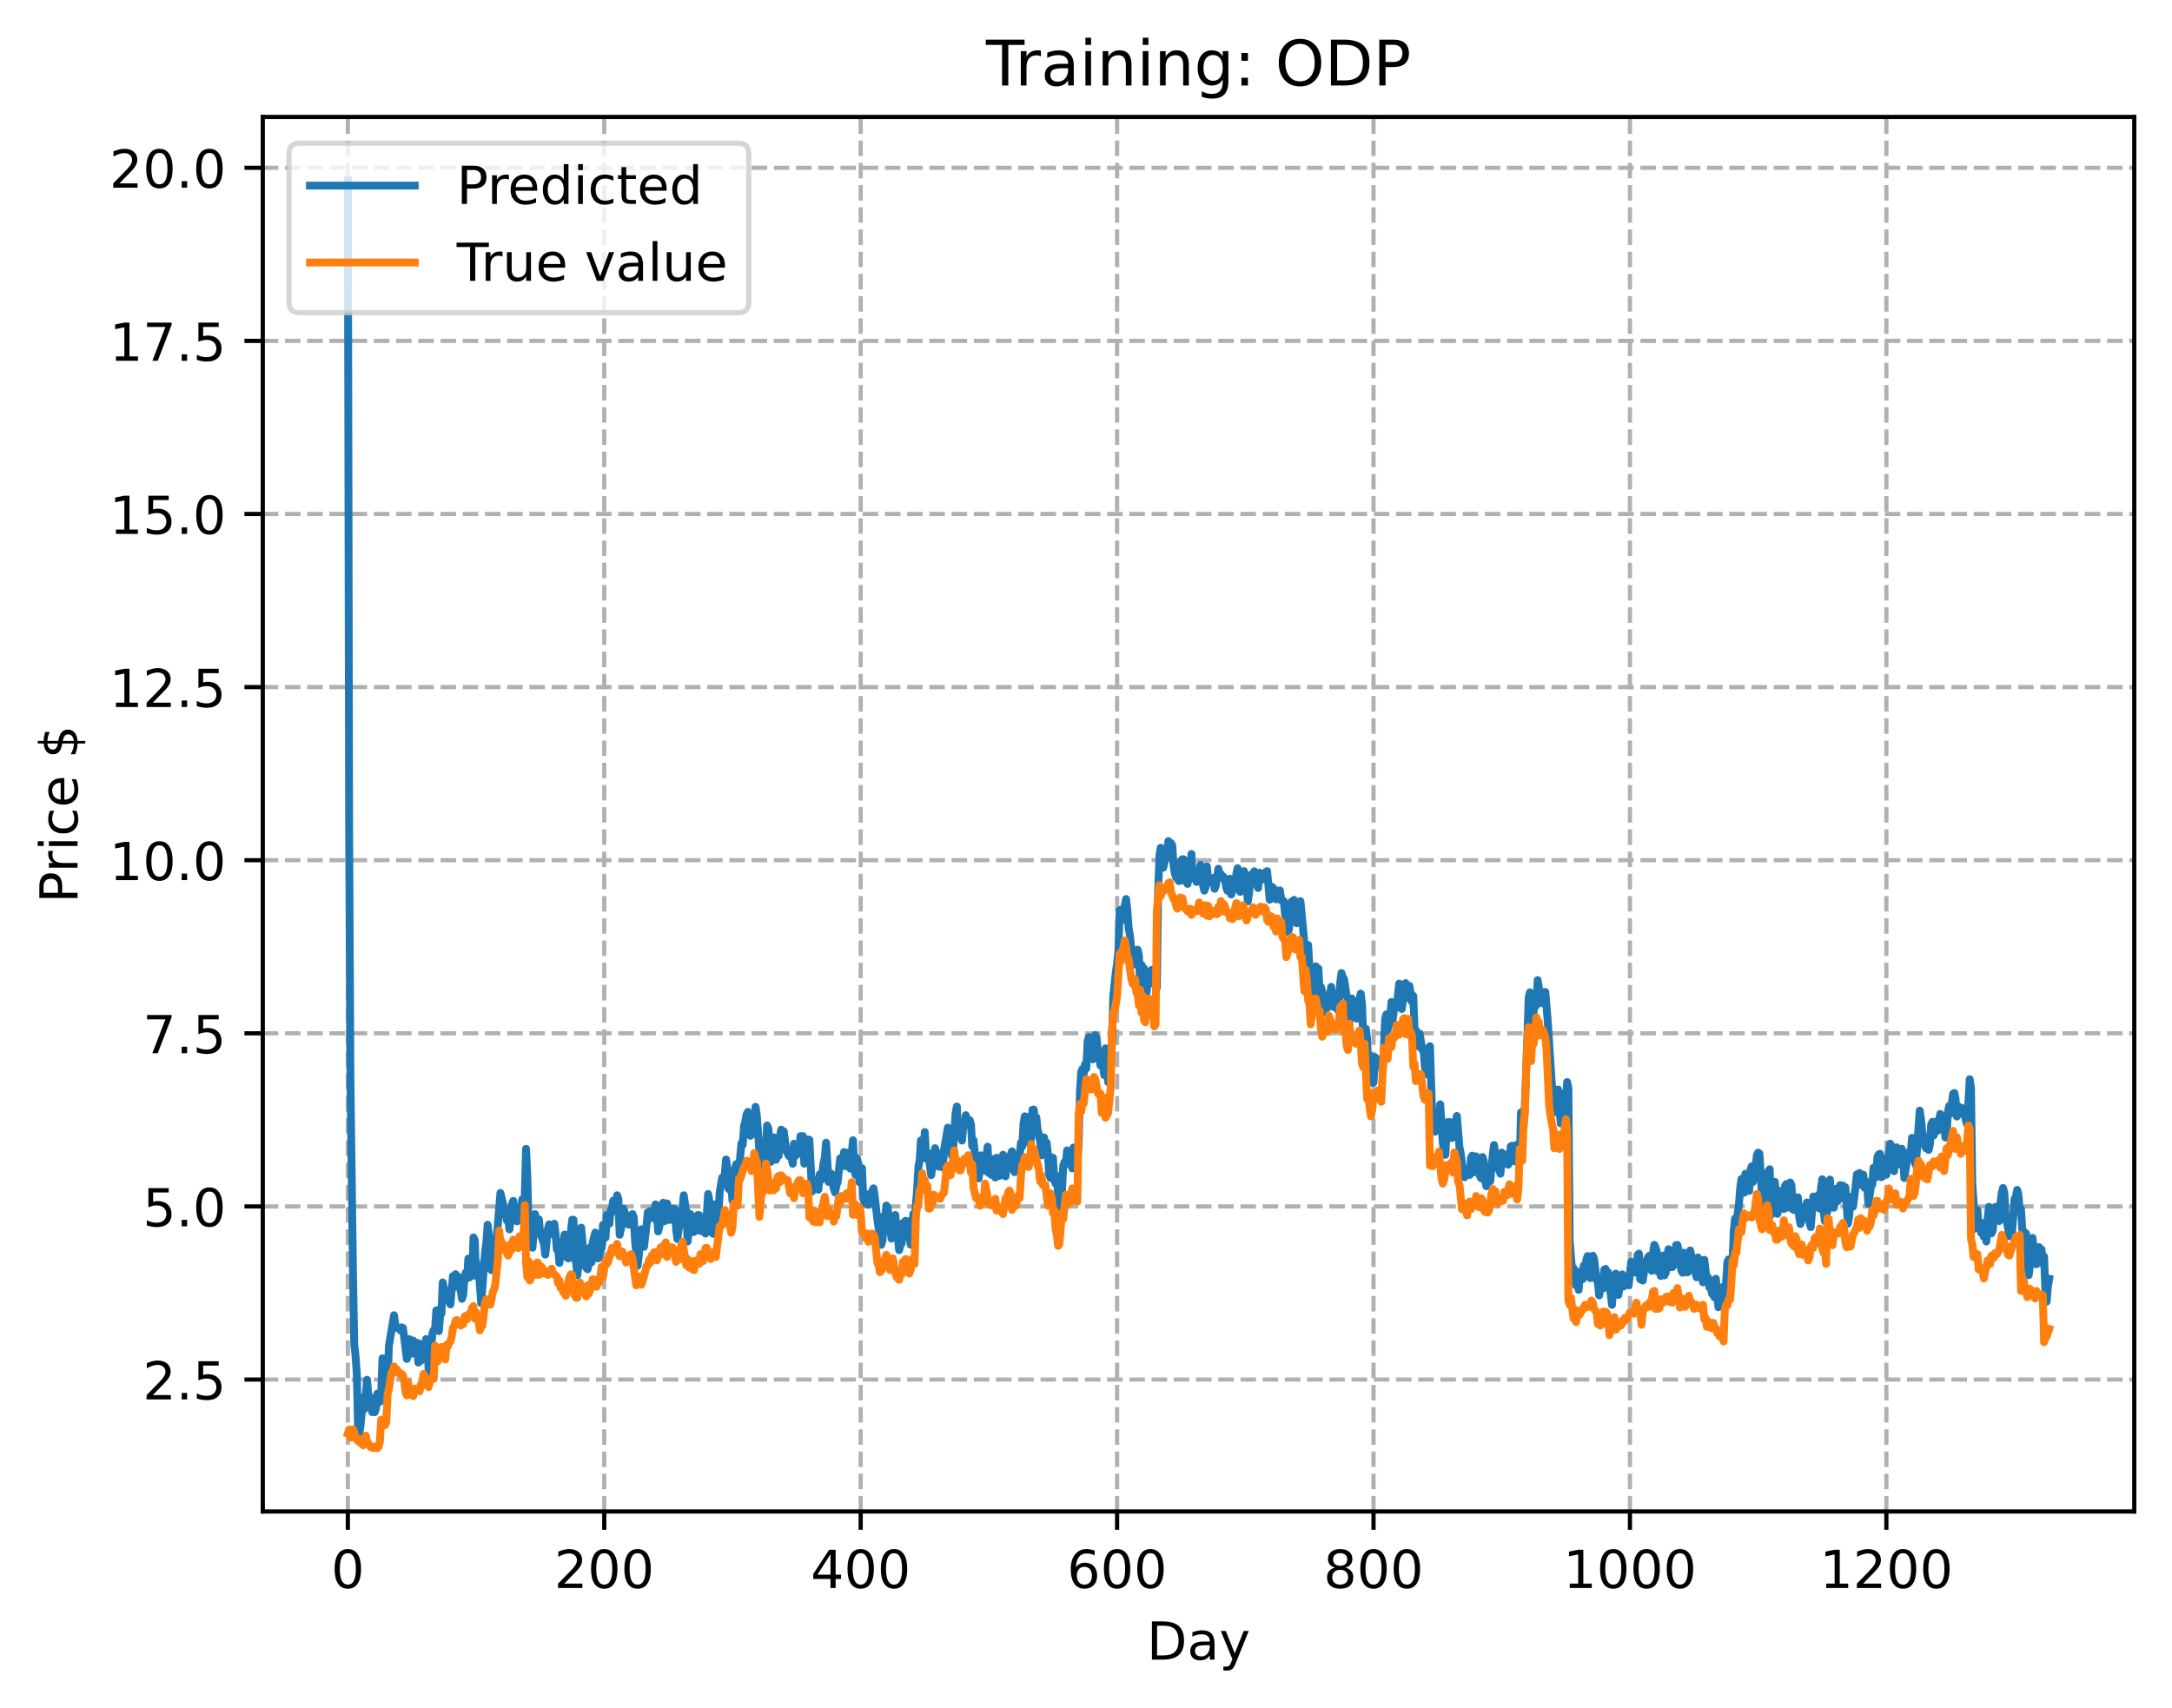 <?xml version="1.0" encoding="utf-8" standalone="no"?>
<!DOCTYPE svg PUBLIC "-//W3C//DTD SVG 1.1//EN"
  "http://www.w3.org/Graphics/SVG/1.1/DTD/svg11.dtd">
<!-- Created with matplotlib (https://matplotlib.org/) -->
<svg height="325.986pt" version="1.1" viewBox="0 0 414.464 325.986" width="414.464pt" xmlns="http://www.w3.org/2000/svg" xmlns:xlink="http://www.w3.org/1999/xlink">
 <defs>
  <style type="text/css">
*{stroke-linecap:butt;stroke-linejoin:round;}
  </style>
 </defs>
 <g id="figure_1">
  <g id="patch_1">
   <path d="M 0 325.986 
L 414.464 325.986 
L 414.464 0 
L 0 0 
z
" style="fill:#ffffff;"/>
  </g>
  <g id="axes_1">
   <g id="patch_2">
    <path d="M 50.144 288.43 
L 407.264 288.43 
L 407.264 22.318 
L 50.144 22.318 
z
" style="fill:#ffffff;"/>
   </g>
   <g id="matplotlib.axis_1">
    <g id="xtick_1">
     <g id="line2d_1">
      <path clip-path="url(#p2f1b946d2c)" d="M 66.376 288.43 
L 66.376 22.318 
" style="fill:none;stroke:#b0b0b0;stroke-dasharray:2.96,1.28;stroke-dashoffset:0;stroke-width:0.8;"/>
     </g>
     <g id="line2d_2">
      <defs>
       <path d="M 0 0 
L 0 3.5 
" id="ma7a7dc4fdd" style="stroke:#000000;stroke-width:0.8;"/>
      </defs>
      <g>
       <use style="stroke:#000000;stroke-width:0.8;" x="66.376" xlink:href="#ma7a7dc4fdd" y="288.43"/>
      </g>
     </g>
     <g id="text_1">
      <!-- 0 -->
      <defs>
       <path d="M 31.781 66.406 
Q 24.172 66.406 20.328 58.906 
Q 16.5 51.422 16.5 36.375 
Q 16.5 21.391 20.328 13.891 
Q 24.172 6.391 31.781 6.391 
Q 39.453 6.391 43.281 13.891 
Q 47.125 21.391 47.125 36.375 
Q 47.125 51.422 43.281 58.906 
Q 39.453 66.406 31.781 66.406 
z
M 31.781 74.219 
Q 44.047 74.219 50.516 64.516 
Q 56.984 54.828 56.984 36.375 
Q 56.984 17.969 50.516 8.266 
Q 44.047 -1.422 31.781 -1.422 
Q 19.531 -1.422 13.062 8.266 
Q 6.594 17.969 6.594 36.375 
Q 6.594 54.828 13.062 64.516 
Q 19.531 74.219 31.781 74.219 
z
" id="DejaVuSans-48"/>
      </defs>
      <g transform="translate(63.195 303.029)scale(0.1 -0.1)">
       <use xlink:href="#DejaVuSans-48"/>
      </g>
     </g>
    </g>
    <g id="xtick_2">
     <g id="line2d_3">
      <path clip-path="url(#p2f1b946d2c)" d="M 115.307 288.43 
L 115.307 22.318 
" style="fill:none;stroke:#b0b0b0;stroke-dasharray:2.96,1.28;stroke-dashoffset:0;stroke-width:0.8;"/>
     </g>
     <g id="line2d_4">
      <g>
       <use style="stroke:#000000;stroke-width:0.8;" x="115.307" xlink:href="#ma7a7dc4fdd" y="288.43"/>
      </g>
     </g>
     <g id="text_2">
      <!-- 200 -->
      <defs>
       <path d="M 19.188 8.297 
L 53.609 8.297 
L 53.609 0 
L 7.328 0 
L 7.328 8.297 
Q 12.938 14.109 22.625 23.891 
Q 32.328 33.688 34.812 36.531 
Q 39.547 41.844 41.422 45.531 
Q 43.312 49.219 43.312 52.781 
Q 43.312 58.594 39.234 62.25 
Q 35.156 65.922 28.609 65.922 
Q 23.969 65.922 18.812 64.312 
Q 13.672 62.703 7.812 59.422 
L 7.812 69.391 
Q 13.766 71.781 18.938 73 
Q 24.125 74.219 28.422 74.219 
Q 39.75 74.219 46.484 68.547 
Q 53.219 62.891 53.219 53.422 
Q 53.219 48.922 51.531 44.891 
Q 49.859 40.875 45.406 35.406 
Q 44.188 33.984 37.641 27.219 
Q 31.109 20.453 19.188 8.297 
z
" id="DejaVuSans-50"/>
      </defs>
      <g transform="translate(105.763 303.029)scale(0.1 -0.1)">
       <use xlink:href="#DejaVuSans-50"/>
       <use x="63.623" xlink:href="#DejaVuSans-48"/>
       <use x="127.246" xlink:href="#DejaVuSans-48"/>
      </g>
     </g>
    </g>
    <g id="xtick_3">
     <g id="line2d_5">
      <path clip-path="url(#p2f1b946d2c)" d="M 164.238 288.43 
L 164.238 22.318 
" style="fill:none;stroke:#b0b0b0;stroke-dasharray:2.96,1.28;stroke-dashoffset:0;stroke-width:0.8;"/>
     </g>
     <g id="line2d_6">
      <g>
       <use style="stroke:#000000;stroke-width:0.8;" x="164.238" xlink:href="#ma7a7dc4fdd" y="288.43"/>
      </g>
     </g>
     <g id="text_3">
      <!-- 400 -->
      <defs>
       <path d="M 37.797 64.312 
L 12.891 25.391 
L 37.797 25.391 
z
M 35.203 72.906 
L 47.609 72.906 
L 47.609 25.391 
L 58.016 25.391 
L 58.016 17.188 
L 47.609 17.188 
L 47.609 0 
L 37.797 0 
L 37.797 17.188 
L 4.891 17.188 
L 4.891 26.703 
z
" id="DejaVuSans-52"/>
      </defs>
      <g transform="translate(154.694 303.029)scale(0.1 -0.1)">
       <use xlink:href="#DejaVuSans-52"/>
       <use x="63.623" xlink:href="#DejaVuSans-48"/>
       <use x="127.246" xlink:href="#DejaVuSans-48"/>
      </g>
     </g>
    </g>
    <g id="xtick_4">
     <g id="line2d_7">
      <path clip-path="url(#p2f1b946d2c)" d="M 213.168 288.43 
L 213.168 22.318 
" style="fill:none;stroke:#b0b0b0;stroke-dasharray:2.96,1.28;stroke-dashoffset:0;stroke-width:0.8;"/>
     </g>
     <g id="line2d_8">
      <g>
       <use style="stroke:#000000;stroke-width:0.8;" x="213.168" xlink:href="#ma7a7dc4fdd" y="288.43"/>
      </g>
     </g>
     <g id="text_4">
      <!-- 600 -->
      <defs>
       <path d="M 33.016 40.375 
Q 26.375 40.375 22.484 35.828 
Q 18.609 31.297 18.609 23.391 
Q 18.609 15.531 22.484 10.953 
Q 26.375 6.391 33.016 6.391 
Q 39.656 6.391 43.531 10.953 
Q 47.406 15.531 47.406 23.391 
Q 47.406 31.297 43.531 35.828 
Q 39.656 40.375 33.016 40.375 
z
M 52.594 71.297 
L 52.594 62.312 
Q 48.875 64.062 45.094 64.984 
Q 41.312 65.922 37.594 65.922 
Q 27.828 65.922 22.672 59.328 
Q 17.531 52.734 16.797 39.406 
Q 19.672 43.656 24.016 45.922 
Q 28.375 48.188 33.594 48.188 
Q 44.578 48.188 50.953 41.516 
Q 57.328 34.859 57.328 23.391 
Q 57.328 12.156 50.688 5.359 
Q 44.047 -1.422 33.016 -1.422 
Q 20.359 -1.422 13.672 8.266 
Q 6.984 17.969 6.984 36.375 
Q 6.984 53.656 15.188 63.938 
Q 23.391 74.219 37.203 74.219 
Q 40.922 74.219 44.703 73.484 
Q 48.484 72.75 52.594 71.297 
z
" id="DejaVuSans-54"/>
      </defs>
      <g transform="translate(203.625 303.029)scale(0.1 -0.1)">
       <use xlink:href="#DejaVuSans-54"/>
       <use x="63.623" xlink:href="#DejaVuSans-48"/>
       <use x="127.246" xlink:href="#DejaVuSans-48"/>
      </g>
     </g>
    </g>
    <g id="xtick_5">
     <g id="line2d_9">
      <path clip-path="url(#p2f1b946d2c)" d="M 262.099 288.43 
L 262.099 22.318 
" style="fill:none;stroke:#b0b0b0;stroke-dasharray:2.96,1.28;stroke-dashoffset:0;stroke-width:0.8;"/>
     </g>
     <g id="line2d_10">
      <g>
       <use style="stroke:#000000;stroke-width:0.8;" x="262.099" xlink:href="#ma7a7dc4fdd" y="288.43"/>
      </g>
     </g>
     <g id="text_5">
      <!-- 800 -->
      <defs>
       <path d="M 31.781 34.625 
Q 24.75 34.625 20.719 30.859 
Q 16.703 27.094 16.703 20.516 
Q 16.703 13.922 20.719 10.156 
Q 24.75 6.391 31.781 6.391 
Q 38.812 6.391 42.859 10.172 
Q 46.922 13.969 46.922 20.516 
Q 46.922 27.094 42.891 30.859 
Q 38.875 34.625 31.781 34.625 
z
M 21.922 38.812 
Q 15.578 40.375 12.031 44.719 
Q 8.5 49.078 8.5 55.328 
Q 8.5 64.062 14.719 69.141 
Q 20.953 74.219 31.781 74.219 
Q 42.672 74.219 48.875 69.141 
Q 55.078 64.062 55.078 55.328 
Q 55.078 49.078 51.531 44.719 
Q 48 40.375 41.703 38.812 
Q 48.828 37.156 52.797 32.312 
Q 56.781 27.484 56.781 20.516 
Q 56.781 9.906 50.312 4.234 
Q 43.844 -1.422 31.781 -1.422 
Q 19.734 -1.422 13.25 4.234 
Q 6.781 9.906 6.781 20.516 
Q 6.781 27.484 10.781 32.312 
Q 14.797 37.156 21.922 38.812 
z
M 18.312 54.391 
Q 18.312 48.734 21.844 45.562 
Q 25.391 42.391 31.781 42.391 
Q 38.141 42.391 41.719 45.562 
Q 45.312 48.734 45.312 54.391 
Q 45.312 60.062 41.719 63.234 
Q 38.141 66.406 31.781 66.406 
Q 25.391 66.406 21.844 63.234 
Q 18.312 60.062 18.312 54.391 
z
" id="DejaVuSans-56"/>
      </defs>
      <g transform="translate(252.555 303.029)scale(0.1 -0.1)">
       <use xlink:href="#DejaVuSans-56"/>
       <use x="63.623" xlink:href="#DejaVuSans-48"/>
       <use x="127.246" xlink:href="#DejaVuSans-48"/>
      </g>
     </g>
    </g>
    <g id="xtick_6">
     <g id="line2d_11">
      <path clip-path="url(#p2f1b946d2c)" d="M 311.029 288.43 
L 311.029 22.318 
" style="fill:none;stroke:#b0b0b0;stroke-dasharray:2.96,1.28;stroke-dashoffset:0;stroke-width:0.8;"/>
     </g>
     <g id="line2d_12">
      <g>
       <use style="stroke:#000000;stroke-width:0.8;" x="311.029" xlink:href="#ma7a7dc4fdd" y="288.43"/>
      </g>
     </g>
     <g id="text_6">
      <!-- 1000 -->
      <defs>
       <path d="M 12.406 8.297 
L 28.516 8.297 
L 28.516 63.922 
L 10.984 60.406 
L 10.984 69.391 
L 28.422 72.906 
L 38.281 72.906 
L 38.281 8.297 
L 54.391 8.297 
L 54.391 0 
L 12.406 0 
z
" id="DejaVuSans-49"/>
      </defs>
      <g transform="translate(298.304 303.029)scale(0.1 -0.1)">
       <use xlink:href="#DejaVuSans-49"/>
       <use x="63.623" xlink:href="#DejaVuSans-48"/>
       <use x="127.246" xlink:href="#DejaVuSans-48"/>
       <use x="190.869" xlink:href="#DejaVuSans-48"/>
      </g>
     </g>
    </g>
    <g id="xtick_7">
     <g id="line2d_13">
      <path clip-path="url(#p2f1b946d2c)" d="M 359.96 288.43 
L 359.96 22.318 
" style="fill:none;stroke:#b0b0b0;stroke-dasharray:2.96,1.28;stroke-dashoffset:0;stroke-width:0.8;"/>
     </g>
     <g id="line2d_14">
      <g>
       <use style="stroke:#000000;stroke-width:0.8;" x="359.96" xlink:href="#ma7a7dc4fdd" y="288.43"/>
      </g>
     </g>
     <g id="text_7">
      <!-- 1200 -->
      <g transform="translate(347.235 303.029)scale(0.1 -0.1)">
       <use xlink:href="#DejaVuSans-49"/>
       <use x="63.623" xlink:href="#DejaVuSans-50"/>
       <use x="127.246" xlink:href="#DejaVuSans-48"/>
       <use x="190.869" xlink:href="#DejaVuSans-48"/>
      </g>
     </g>
    </g>
    <g id="text_8">
     <!-- Day -->
     <defs>
      <path d="M 19.672 64.797 
L 19.672 8.109 
L 31.594 8.109 
Q 46.688 8.109 53.688 14.938 
Q 60.688 21.781 60.688 36.531 
Q 60.688 51.172 53.688 57.984 
Q 46.688 64.797 31.594 64.797 
z
M 9.812 72.906 
L 30.078 72.906 
Q 51.266 72.906 61.172 64.094 
Q 71.094 55.281 71.094 36.531 
Q 71.094 17.672 61.125 8.828 
Q 51.172 0 30.078 0 
L 9.812 0 
z
" id="DejaVuSans-68"/>
      <path d="M 34.281 27.484 
Q 23.391 27.484 19.188 25 
Q 14.984 22.516 14.984 16.5 
Q 14.984 11.719 18.141 8.906 
Q 21.297 6.109 26.703 6.109 
Q 34.188 6.109 38.703 11.406 
Q 43.219 16.703 43.219 25.484 
L 43.219 27.484 
z
M 52.203 31.203 
L 52.203 0 
L 43.219 0 
L 43.219 8.297 
Q 40.141 3.328 35.547 0.953 
Q 30.953 -1.422 24.312 -1.422 
Q 15.922 -1.422 10.953 3.297 
Q 6 8.016 6 15.922 
Q 6 25.141 12.172 29.828 
Q 18.359 34.516 30.609 34.516 
L 43.219 34.516 
L 43.219 35.406 
Q 43.219 41.609 39.141 45 
Q 35.062 48.391 27.688 48.391 
Q 23 48.391 18.547 47.266 
Q 14.109 46.141 10.016 43.891 
L 10.016 52.203 
Q 14.938 54.109 19.578 55.047 
Q 24.219 56 28.609 56 
Q 40.484 56 46.344 49.844 
Q 52.203 43.703 52.203 31.203 
z
" id="DejaVuSans-97"/>
      <path d="M 32.172 -5.078 
Q 28.375 -14.844 24.75 -17.812 
Q 21.141 -20.797 15.094 -20.797 
L 7.906 -20.797 
L 7.906 -13.281 
L 13.188 -13.281 
Q 16.891 -13.281 18.938 -11.516 
Q 21 -9.766 23.484 -3.219 
L 25.094 0.875 
L 2.984 54.688 
L 12.5 54.688 
L 29.594 11.922 
L 46.688 54.688 
L 56.203 54.688 
z
" id="DejaVuSans-121"/>
     </defs>
     <g transform="translate(218.83 316.707)scale(0.1 -0.1)">
      <use xlink:href="#DejaVuSans-68"/>
      <use x="77.002" xlink:href="#DejaVuSans-97"/>
      <use x="138.281" xlink:href="#DejaVuSans-121"/>
     </g>
    </g>
   </g>
   <g id="matplotlib.axis_2">
    <g id="ytick_1">
     <g id="line2d_15">
      <path clip-path="url(#p2f1b946d2c)" d="M 50.144 263.253 
L 407.264 263.253 
" style="fill:none;stroke:#b0b0b0;stroke-dasharray:2.96,1.28;stroke-dashoffset:0;stroke-width:0.8;"/>
     </g>
     <g id="line2d_16">
      <defs>
       <path d="M 0 0 
L -3.5 0 
" id="mbc6733262c" style="stroke:#000000;stroke-width:0.8;"/>
      </defs>
      <g>
       <use style="stroke:#000000;stroke-width:0.8;" x="50.144" xlink:href="#mbc6733262c" y="263.253"/>
      </g>
     </g>
     <g id="text_9">
      <!-- 2.5 -->
      <defs>
       <path d="M 10.688 12.406 
L 21 12.406 
L 21 0 
L 10.688 0 
z
" id="DejaVuSans-46"/>
       <path d="M 10.797 72.906 
L 49.516 72.906 
L 49.516 64.594 
L 19.828 64.594 
L 19.828 46.734 
Q 21.969 47.469 24.109 47.828 
Q 26.266 48.188 28.422 48.188 
Q 40.625 48.188 47.75 41.5 
Q 54.891 34.812 54.891 23.391 
Q 54.891 11.625 47.562 5.094 
Q 40.234 -1.422 26.906 -1.422 
Q 22.312 -1.422 17.547 -0.641 
Q 12.797 0.141 7.719 1.703 
L 7.719 11.625 
Q 12.109 9.234 16.797 8.062 
Q 21.484 6.891 26.703 6.891 
Q 35.156 6.891 40.078 11.328 
Q 45.016 15.766 45.016 23.391 
Q 45.016 31 40.078 35.438 
Q 35.156 39.891 26.703 39.891 
Q 22.75 39.891 18.812 39.016 
Q 14.891 38.141 10.797 36.281 
z
" id="DejaVuSans-53"/>
      </defs>
      <g transform="translate(27.241 267.052)scale(0.1 -0.1)">
       <use xlink:href="#DejaVuSans-50"/>
       <use x="63.623" xlink:href="#DejaVuSans-46"/>
       <use x="95.41" xlink:href="#DejaVuSans-53"/>
      </g>
     </g>
    </g>
    <g id="ytick_2">
     <g id="line2d_17">
      <path clip-path="url(#p2f1b946d2c)" d="M 50.144 230.219 
L 407.264 230.219 
" style="fill:none;stroke:#b0b0b0;stroke-dasharray:2.96,1.28;stroke-dashoffset:0;stroke-width:0.8;"/>
     </g>
     <g id="line2d_18">
      <g>
       <use style="stroke:#000000;stroke-width:0.8;" x="50.144" xlink:href="#mbc6733262c" y="230.219"/>
      </g>
     </g>
     <g id="text_10">
      <!-- 5.0 -->
      <g transform="translate(27.241 234.018)scale(0.1 -0.1)">
       <use xlink:href="#DejaVuSans-53"/>
       <use x="63.623" xlink:href="#DejaVuSans-46"/>
       <use x="95.41" xlink:href="#DejaVuSans-48"/>
      </g>
     </g>
    </g>
    <g id="ytick_3">
     <g id="line2d_19">
      <path clip-path="url(#p2f1b946d2c)" d="M 50.144 197.185 
L 407.264 197.185 
" style="fill:none;stroke:#b0b0b0;stroke-dasharray:2.96,1.28;stroke-dashoffset:0;stroke-width:0.8;"/>
     </g>
     <g id="line2d_20">
      <g>
       <use style="stroke:#000000;stroke-width:0.8;" x="50.144" xlink:href="#mbc6733262c" y="197.185"/>
      </g>
     </g>
     <g id="text_11">
      <!-- 7.5 -->
      <defs>
       <path d="M 8.203 72.906 
L 55.078 72.906 
L 55.078 68.703 
L 28.609 0 
L 18.312 0 
L 43.219 64.594 
L 8.203 64.594 
z
" id="DejaVuSans-55"/>
      </defs>
      <g transform="translate(27.241 200.985)scale(0.1 -0.1)">
       <use xlink:href="#DejaVuSans-55"/>
       <use x="63.623" xlink:href="#DejaVuSans-46"/>
       <use x="95.41" xlink:href="#DejaVuSans-53"/>
      </g>
     </g>
    </g>
    <g id="ytick_4">
     <g id="line2d_21">
      <path clip-path="url(#p2f1b946d2c)" d="M 50.144 164.152 
L 407.264 164.152 
" style="fill:none;stroke:#b0b0b0;stroke-dasharray:2.96,1.28;stroke-dashoffset:0;stroke-width:0.8;"/>
     </g>
     <g id="line2d_22">
      <g>
       <use style="stroke:#000000;stroke-width:0.8;" x="50.144" xlink:href="#mbc6733262c" y="164.152"/>
      </g>
     </g>
     <g id="text_12">
      <!-- 10.0 -->
      <g transform="translate(20.878 167.951)scale(0.1 -0.1)">
       <use xlink:href="#DejaVuSans-49"/>
       <use x="63.623" xlink:href="#DejaVuSans-48"/>
       <use x="127.246" xlink:href="#DejaVuSans-46"/>
       <use x="159.033" xlink:href="#DejaVuSans-48"/>
      </g>
     </g>
    </g>
    <g id="ytick_5">
     <g id="line2d_23">
      <path clip-path="url(#p2f1b946d2c)" d="M 50.144 131.118 
L 407.264 131.118 
" style="fill:none;stroke:#b0b0b0;stroke-dasharray:2.96,1.28;stroke-dashoffset:0;stroke-width:0.8;"/>
     </g>
     <g id="line2d_24">
      <g>
       <use style="stroke:#000000;stroke-width:0.8;" x="50.144" xlink:href="#mbc6733262c" y="131.118"/>
      </g>
     </g>
     <g id="text_13">
      <!-- 12.5 -->
      <g transform="translate(20.878 134.917)scale(0.1 -0.1)">
       <use xlink:href="#DejaVuSans-49"/>
       <use x="63.623" xlink:href="#DejaVuSans-50"/>
       <use x="127.246" xlink:href="#DejaVuSans-46"/>
       <use x="159.033" xlink:href="#DejaVuSans-53"/>
      </g>
     </g>
    </g>
    <g id="ytick_6">
     <g id="line2d_25">
      <path clip-path="url(#p2f1b946d2c)" d="M 50.144 98.084 
L 407.264 98.084 
" style="fill:none;stroke:#b0b0b0;stroke-dasharray:2.96,1.28;stroke-dashoffset:0;stroke-width:0.8;"/>
     </g>
     <g id="line2d_26">
      <g>
       <use style="stroke:#000000;stroke-width:0.8;" x="50.144" xlink:href="#mbc6733262c" y="98.084"/>
      </g>
     </g>
     <g id="text_14">
      <!-- 15.0 -->
      <g transform="translate(20.878 101.884)scale(0.1 -0.1)">
       <use xlink:href="#DejaVuSans-49"/>
       <use x="63.623" xlink:href="#DejaVuSans-53"/>
       <use x="127.246" xlink:href="#DejaVuSans-46"/>
       <use x="159.033" xlink:href="#DejaVuSans-48"/>
      </g>
     </g>
    </g>
    <g id="ytick_7">
     <g id="line2d_27">
      <path clip-path="url(#p2f1b946d2c)" d="M 50.144 65.051 
L 407.264 65.051 
" style="fill:none;stroke:#b0b0b0;stroke-dasharray:2.96,1.28;stroke-dashoffset:0;stroke-width:0.8;"/>
     </g>
     <g id="line2d_28">
      <g>
       <use style="stroke:#000000;stroke-width:0.8;" x="50.144" xlink:href="#mbc6733262c" y="65.051"/>
      </g>
     </g>
     <g id="text_15">
      <!-- 17.5 -->
      <g transform="translate(20.878 68.85)scale(0.1 -0.1)">
       <use xlink:href="#DejaVuSans-49"/>
       <use x="63.623" xlink:href="#DejaVuSans-55"/>
       <use x="127.246" xlink:href="#DejaVuSans-46"/>
       <use x="159.033" xlink:href="#DejaVuSans-53"/>
      </g>
     </g>
    </g>
    <g id="ytick_8">
     <g id="line2d_29">
      <path clip-path="url(#p2f1b946d2c)" d="M 50.144 32.017 
L 407.264 32.017 
" style="fill:none;stroke:#b0b0b0;stroke-dasharray:2.96,1.28;stroke-dashoffset:0;stroke-width:0.8;"/>
     </g>
     <g id="line2d_30">
      <g>
       <use style="stroke:#000000;stroke-width:0.8;" x="50.144" xlink:href="#mbc6733262c" y="32.017"/>
      </g>
     </g>
     <g id="text_16">
      <!-- 20.0 -->
      <g transform="translate(20.878 35.816)scale(0.1 -0.1)">
       <use xlink:href="#DejaVuSans-50"/>
       <use x="63.623" xlink:href="#DejaVuSans-48"/>
       <use x="127.246" xlink:href="#DejaVuSans-46"/>
       <use x="159.033" xlink:href="#DejaVuSans-48"/>
      </g>
     </g>
    </g>
    <g id="text_17">
     <!-- Price $ -->
     <defs>
      <path d="M 19.672 64.797 
L 19.672 37.406 
L 32.078 37.406 
Q 38.969 37.406 42.719 40.969 
Q 46.484 44.531 46.484 51.125 
Q 46.484 57.672 42.719 61.234 
Q 38.969 64.797 32.078 64.797 
z
M 9.812 72.906 
L 32.078 72.906 
Q 44.344 72.906 50.609 67.359 
Q 56.891 61.812 56.891 51.125 
Q 56.891 40.328 50.609 34.812 
Q 44.344 29.297 32.078 29.297 
L 19.672 29.297 
L 19.672 0 
L 9.812 0 
z
" id="DejaVuSans-80"/>
      <path d="M 41.109 46.297 
Q 39.594 47.172 37.812 47.578 
Q 36.031 48 33.891 48 
Q 26.266 48 22.188 43.047 
Q 18.109 38.094 18.109 28.812 
L 18.109 0 
L 9.078 0 
L 9.078 54.688 
L 18.109 54.688 
L 18.109 46.188 
Q 20.953 51.172 25.484 53.578 
Q 30.031 56 36.531 56 
Q 37.453 56 38.578 55.875 
Q 39.703 55.766 41.062 55.516 
z
" id="DejaVuSans-114"/>
      <path d="M 9.422 54.688 
L 18.406 54.688 
L 18.406 0 
L 9.422 0 
z
M 9.422 75.984 
L 18.406 75.984 
L 18.406 64.594 
L 9.422 64.594 
z
" id="DejaVuSans-105"/>
      <path d="M 48.781 52.594 
L 48.781 44.188 
Q 44.969 46.297 41.141 47.344 
Q 37.312 48.391 33.406 48.391 
Q 24.656 48.391 19.812 42.844 
Q 14.984 37.312 14.984 27.297 
Q 14.984 17.281 19.812 11.734 
Q 24.656 6.203 33.406 6.203 
Q 37.312 6.203 41.141 7.25 
Q 44.969 8.297 48.781 10.406 
L 48.781 2.094 
Q 45.016 0.344 40.984 -0.531 
Q 36.969 -1.422 32.422 -1.422 
Q 20.062 -1.422 12.781 6.344 
Q 5.516 14.109 5.516 27.297 
Q 5.516 40.672 12.859 48.328 
Q 20.219 56 33.016 56 
Q 37.156 56 41.109 55.141 
Q 45.062 54.297 48.781 52.594 
z
" id="DejaVuSans-99"/>
      <path d="M 56.203 29.594 
L 56.203 25.203 
L 14.891 25.203 
Q 15.484 15.922 20.484 11.062 
Q 25.484 6.203 34.422 6.203 
Q 39.594 6.203 44.453 7.469 
Q 49.312 8.734 54.109 11.281 
L 54.109 2.781 
Q 49.266 0.734 44.188 -0.344 
Q 39.109 -1.422 33.891 -1.422 
Q 20.797 -1.422 13.156 6.188 
Q 5.516 13.812 5.516 26.812 
Q 5.516 40.234 12.766 48.109 
Q 20.016 56 32.328 56 
Q 43.359 56 49.781 48.891 
Q 56.203 41.797 56.203 29.594 
z
M 47.219 32.234 
Q 47.125 39.594 43.094 43.984 
Q 39.062 48.391 32.422 48.391 
Q 24.906 48.391 20.391 44.141 
Q 15.875 39.891 15.188 32.172 
z
" id="DejaVuSans-101"/>
      <path id="DejaVuSans-32"/>
      <path d="M 33.797 -14.703 
L 28.906 -14.703 
L 28.859 0 
Q 23.734 0.094 18.609 1.188 
Q 13.484 2.297 8.297 4.5 
L 8.297 13.281 
Q 13.281 10.156 18.375 8.562 
Q 23.484 6.984 28.906 6.938 
L 28.906 29.203 
Q 18.109 30.953 13.203 35.156 
Q 8.297 39.359 8.297 46.688 
Q 8.297 54.641 13.625 59.219 
Q 18.953 63.812 28.906 64.5 
L 28.906 75.984 
L 33.797 75.984 
L 33.797 64.656 
Q 38.328 64.453 42.578 63.688 
Q 46.828 62.938 50.875 61.625 
L 50.875 53.078 
Q 46.828 55.125 42.547 56.25 
Q 38.281 57.375 33.797 57.562 
L 33.797 36.719 
Q 44.875 35.016 50.094 30.609 
Q 55.328 26.219 55.328 18.609 
Q 55.328 10.359 49.781 5.594 
Q 44.234 0.828 33.797 0.094 
z
M 28.906 37.594 
L 28.906 57.625 
Q 23.25 56.984 20.266 54.391 
Q 17.281 51.812 17.281 47.516 
Q 17.281 43.312 20.031 40.969 
Q 22.797 38.625 28.906 37.594 
z
M 33.797 28.219 
L 33.797 7.078 
Q 39.984 7.906 43.141 10.594 
Q 46.297 13.281 46.297 17.672 
Q 46.297 21.969 43.281 24.5 
Q 40.281 27.047 33.797 28.219 
z
" id="DejaVuSans-36"/>
     </defs>
     <g transform="translate(14.798 172.342)rotate(-90)scale(0.1 -0.1)">
      <use xlink:href="#DejaVuSans-80"/>
      <use x="58.553" xlink:href="#DejaVuSans-114"/>
      <use x="99.666" xlink:href="#DejaVuSans-105"/>
      <use x="127.449" xlink:href="#DejaVuSans-99"/>
      <use x="182.43" xlink:href="#DejaVuSans-101"/>
      <use x="243.953" xlink:href="#DejaVuSans-32"/>
      <use x="275.74" xlink:href="#DejaVuSans-36"/>
     </g>
    </g>
   </g>
   <g id="line2d_31">
    <path clip-path="url(#p2f1b946d2c)" d="M 66.376 34.414 
L 66.621 156.912 
L 66.866 205.632 
L 67.355 242.889 
L 67.6 256.586 
L 67.844 258.726 
L 68.089 262.2 
L 68.334 272.807 
L 68.578 273.636 
L 68.823 271.772 
L 69.312 266.632 
L 69.557 268.87 
L 70.046 263.3 
L 70.291 266.397 
L 70.536 266.5 
L 70.78 266.814 
L 71.025 269.472 
L 71.27 268.095 
L 71.514 269.484 
L 71.759 268.68 
L 72.003 265.94 
L 72.493 267.494 
L 72.737 265.939 
L 72.982 259.213 
L 73.227 262.837 
L 73.716 264.524 
L 73.961 264.43 
L 74.205 256.886 
L 75.184 250.986 
L 75.429 252.771 
L 75.673 253.389 
L 76.163 253.513 
L 76.407 253.86 
L 76.652 253.294 
L 76.897 253.417 
L 77.631 259.331 
L 77.875 258.201 
L 78.12 255.545 
L 78.609 258.336 
L 78.854 255.826 
L 79.098 257.006 
L 79.343 257.567 
L 79.588 256.232 
L 79.832 260.018 
L 80.077 256.423 
L 80.322 259.654 
L 80.566 257.749 
L 80.811 257.111 
L 81.056 258.716 
L 81.3 255.522 
L 81.545 255.763 
L 81.79 261.443 
L 82.034 262.39 
L 82.279 256.828 
L 82.524 254.412 
L 82.768 253.795 
L 83.013 253.7 
L 83.258 250.065 
L 83.502 249.995 
L 83.747 254.021 
L 83.991 250.912 
L 84.236 250.674 
L 84.481 244.724 
L 85.215 248.052 
L 85.459 247.637 
L 85.949 248.911 
L 86.438 243.504 
L 86.683 243.45 
L 86.927 243.161 
L 87.172 245.519 
L 87.417 243.615 
L 87.661 245.584 
L 87.906 246.274 
L 88.151 247.856 
L 88.395 247.093 
L 88.64 243.642 
L 88.885 242.845 
L 89.129 243.937 
L 89.374 240.175 
L 89.619 243.752 
L 89.863 242.642 
L 90.108 243.412 
L 90.352 236.137 
L 90.597 236.698 
L 90.842 243.481 
L 91.086 241.143 
L 91.331 242.04 
L 91.82 248.674 
L 92.554 239.016 
L 92.799 237.17 
L 93.044 233.717 
L 93.288 235.582 
L 93.533 240.158 
L 93.778 242.375 
L 94.022 240.744 
L 94.267 237.652 
L 94.512 238.391 
L 94.756 236.705 
L 95.246 230.541 
L 95.49 227.646 
L 96.224 230.669 
L 96.469 231.349 
L 96.713 232.885 
L 96.958 232.4 
L 97.203 234.598 
L 97.447 232.959 
L 97.692 229.783 
L 97.937 229.162 
L 98.181 230.806 
L 98.426 230.495 
L 98.671 233.055 
L 98.915 232.327 
L 99.16 231.221 
L 99.405 230.947 
L 99.649 228.871 
L 99.894 230.367 
L 100.139 228.144 
L 100.383 219.229 
L 100.628 224.465 
L 100.873 234.482 
L 101.362 234.812 
L 101.607 238.107 
L 102.096 231.69 
L 102.585 235.292 
L 102.83 232.682 
L 103.074 235.28 
L 103.808 237.384 
L 104.053 239.418 
L 104.542 234.556 
L 104.787 233.644 
L 105.276 235.473 
L 105.521 235.216 
L 105.766 233.527 
L 106.01 235.386 
L 106.255 238.411 
L 106.5 238.071 
L 106.744 241.009 
L 106.989 238.286 
L 107.234 236.918 
L 107.478 238.392 
L 107.723 235.601 
L 107.967 239.655 
L 108.212 240.005 
L 108.457 240.147 
L 108.701 235.707 
L 108.946 234.952 
L 109.191 232.761 
L 109.435 232.772 
L 109.68 240.307 
L 109.925 240.784 
L 110.169 243.375 
L 110.659 238.716 
L 110.903 234.263 
L 111.393 239.879 
L 111.637 241.397 
L 111.882 241.976 
L 112.127 242.214 
L 112.371 241.021 
L 112.616 238.038 
L 112.861 240.893 
L 113.105 237.061 
L 113.595 235.208 
L 113.839 239.963 
L 114.084 240.134 
L 114.328 240.01 
L 114.573 238.11 
L 114.818 238.184 
L 115.062 233.744 
L 115.307 233.715 
L 115.552 236.155 
L 115.796 231.858 
L 116.041 231.922 
L 116.286 233.51 
L 116.53 230.888 
L 116.775 230.502 
L 117.02 229.127 
L 117.509 231.169 
L 117.754 228.094 
L 117.998 228.8 
L 118.243 235.639 
L 118.732 233.362 
L 118.977 230.648 
L 119.222 231.362 
L 119.466 232.43 
L 119.711 232.323 
L 119.955 233.685 
L 120.2 232.195 
L 120.445 233.708 
L 120.689 231.671 
L 120.934 232.316 
L 121.179 236.742 
L 121.668 241.547 
L 121.913 239.438 
L 122.157 236.253 
L 122.402 234.56 
L 122.891 237.924 
L 123.381 233.721 
L 123.625 231.334 
L 123.87 231.689 
L 124.115 231.116 
L 124.359 232.408 
L 124.604 232.49 
L 125.093 229.831 
L 125.338 231.173 
L 125.583 234.994 
L 125.827 234.074 
L 126.072 230.406 
L 126.561 229.507 
L 126.806 233.05 
L 127.05 232.017 
L 127.295 229.653 
L 127.784 232.81 
L 128.029 231.255 
L 128.274 232.235 
L 128.518 230.626 
L 128.763 230.705 
L 129.008 234.428 
L 129.252 236.433 
L 129.742 232.852 
L 129.986 233.146 
L 130.476 228.091 
L 130.965 231.508 
L 131.21 236.911 
L 131.699 231.641 
L 131.943 235.191 
L 132.188 233.64 
L 132.433 235.095 
L 132.677 233.588 
L 132.922 234.63 
L 133.167 231.861 
L 133.411 231.88 
L 133.656 234.906 
L 133.901 234.195 
L 134.145 233.034 
L 134.39 235.128 
L 134.635 235.391 
L 135.124 227.85 
L 135.369 229.254 
L 135.858 235.147 
L 136.103 235.468 
L 136.347 229.851 
L 136.592 230.652 
L 136.837 233.485 
L 137.081 232.276 
L 137.326 227.543 
L 137.815 224.712 
L 138.06 224.822 
L 138.304 224.021 
L 138.549 221.258 
L 138.794 222.876 
L 139.038 226.859 
L 139.283 227.059 
L 139.528 226.08 
L 139.772 229.2 
L 140.017 228.085 
L 140.262 223.081 
L 140.506 222.144 
L 140.751 223.222 
L 140.996 223.394 
L 141.485 218.156 
L 141.73 218.469 
L 141.974 214.893 
L 142.219 214.056 
L 142.464 212.647 
L 142.708 212.182 
L 142.953 212.527 
L 143.198 216.741 
L 143.442 216.354 
L 143.687 213.909 
L 143.931 216.157 
L 144.176 211.211 
L 144.421 212.944 
L 144.91 219.807 
L 145.155 223.942 
L 145.399 224.11 
L 145.644 220.23 
L 145.889 219.633 
L 146.133 219.597 
L 146.378 214.779 
L 146.623 215.328 
L 147.112 221.708 
L 147.357 219.961 
L 147.601 217.037 
L 147.846 217.869 
L 148.091 221.318 
L 148.335 218.119 
L 148.58 220.568 
L 148.825 216.821 
L 149.069 215.564 
L 149.314 218.084 
L 149.559 215.879 
L 150.048 219.626 
L 150.537 220.603 
L 150.782 219.454 
L 151.271 222.076 
L 151.516 218.26 
L 151.76 220.596 
L 152.005 219.934 
L 152.25 219.685 
L 152.494 220.139 
L 152.739 216.815 
L 153.228 216.815 
L 153.473 222.065 
L 153.718 221.767 
L 153.962 218.456 
L 154.207 217.455 
L 154.452 217.51 
L 154.941 227.378 
L 155.186 225.124 
L 155.43 225.16 
L 155.675 225.715 
L 155.919 225.1 
L 156.164 227.031 
L 156.409 224.101 
L 156.653 225.232 
L 156.898 224.017 
L 157.143 221.898 
L 157.387 220.986 
L 157.632 218.055 
L 158.121 225.545 
L 158.366 225.008 
L 158.611 223.96 
L 159.1 226.752 
L 159.345 227.56 
L 159.589 226.219 
L 159.834 225.626 
L 160.323 221.053 
L 160.568 221.233 
L 160.813 222.211 
L 161.057 219.837 
L 161.302 222.545 
L 161.546 220.06 
L 161.791 222.194 
L 162.036 219.874 
L 162.28 223.018 
L 162.77 217.595 
L 163.014 223.004 
L 163.259 224.214 
L 163.504 220.987 
L 163.748 221.946 
L 163.993 225.604 
L 164.238 225.181 
L 164.482 222.921 
L 164.727 228.441 
L 164.972 229.632 
L 165.216 227.945 
L 165.461 227.903 
L 165.706 229.905 
L 165.95 229.386 
L 166.195 229.603 
L 166.44 227.23 
L 166.684 226.77 
L 166.929 228.381 
L 167.418 232.765 
L 168.152 237.561 
L 168.397 236.794 
L 168.641 232.06 
L 168.886 233 
L 169.131 230.052 
L 169.375 230.436 
L 170.109 236.361 
L 170.354 235.972 
L 170.599 232.129 
L 170.843 231.853 
L 171.088 235.271 
L 171.333 236.249 
L 171.577 238.571 
L 171.822 237.535 
L 172.067 237.277 
L 172.311 233.362 
L 172.556 234.284 
L 172.801 232.959 
L 173.045 233.429 
L 173.29 233.055 
L 173.534 235.948 
L 173.779 237.518 
L 174.024 237.114 
L 174.268 231.668 
L 174.513 233.24 
L 175.002 226.99 
L 175.247 222.731 
L 175.492 221.34 
L 175.736 217.617 
L 175.981 220.19 
L 176.226 219.554 
L 176.47 216.018 
L 176.715 221.11 
L 176.96 219.863 
L 177.204 220.622 
L 177.694 224.257 
L 177.938 222.477 
L 178.183 222.349 
L 178.428 219.104 
L 178.672 219.928 
L 178.917 222.411 
L 179.162 222.636 
L 179.406 222.293 
L 179.651 220.67 
L 179.895 222.799 
L 180.14 219.442 
L 180.874 215.182 
L 181.119 216.082 
L 181.363 215.628 
L 181.608 220.526 
L 181.853 219.565 
L 182.342 212.485 
L 182.587 211.15 
L 182.831 216.206 
L 183.076 216.808 
L 183.321 216.761 
L 183.565 217.653 
L 183.81 214.872 
L 184.055 214.855 
L 184.299 212.814 
L 184.544 213.772 
L 184.789 214.258 
L 185.033 213.746 
L 185.278 214.531 
L 185.522 218.706 
L 185.767 217.58 
L 186.256 222.199 
L 186.501 222.445 
L 186.746 224.872 
L 186.99 223.199 
L 187.235 220.465 
L 187.48 223.15 
L 187.724 221.788 
L 187.969 223.431 
L 188.458 218.813 
L 188.703 223.861 
L 188.948 223.865 
L 189.192 224.198 
L 189.437 223.175 
L 189.682 221.162 
L 189.926 224.714 
L 190.171 220.936 
L 190.416 221.138 
L 190.66 224.412 
L 190.905 221.789 
L 191.15 221.274 
L 191.394 220.361 
L 191.883 224.482 
L 192.128 221.51 
L 192.373 221.838 
L 192.617 222.953 
L 192.862 220.317 
L 193.107 219.709 
L 193.351 223.129 
L 193.596 223.679 
L 193.841 220.811 
L 194.085 220.96 
L 194.33 222.783 
L 194.819 218.091 
L 195.064 218.755 
L 195.309 214.396 
L 195.553 213.02 
L 195.798 213.315 
L 196.043 213.136 
L 196.287 217.067 
L 196.532 218.286 
L 196.777 217.084 
L 197.021 211.769 
L 197.266 211.735 
L 197.51 214.368 
L 197.755 213.229 
L 198 215.704 
L 198.244 216.427 
L 198.489 217.813 
L 198.734 220.477 
L 199.223 217.054 
L 199.468 220.247 
L 199.712 218.015 
L 199.957 220.122 
L 200.202 224.093 
L 200.446 224.798 
L 200.691 220.86 
L 200.936 220.954 
L 201.18 225.201 
L 201.425 225.853 
L 201.67 224.383 
L 202.159 231.525 
L 202.404 232.024 
L 202.893 222.413 
L 203.138 221.753 
L 203.382 222.185 
L 203.627 219.524 
L 203.871 220.848 
L 204.116 221.243 
L 204.361 221.409 
L 204.605 222.963 
L 204.85 218.985 
L 205.095 219.743 
L 205.339 221.85 
L 205.584 221.114 
L 205.829 218.252 
L 206.073 208.482 
L 206.318 204.531 
L 206.563 203.987 
L 206.807 204.865 
L 207.052 203.073 
L 207.297 203.898 
L 207.541 198.643 
L 207.786 197.891 
L 208.031 201.089 
L 208.275 200.266 
L 208.52 202.15 
L 209.009 197.502 
L 209.254 198.012 
L 209.498 200.876 
L 209.743 201.658 
L 209.988 203.322 
L 210.232 201.876 
L 210.722 205.174 
L 210.966 200.058 
L 211.456 206.499 
L 211.7 203.78 
L 211.945 202.313 
L 212.19 199.291 
L 212.434 190.014 
L 212.924 185.465 
L 213.168 183.844 
L 213.413 181.452 
L 213.658 173.708 
L 213.902 173.61 
L 214.392 175.522 
L 214.636 172.783 
L 214.881 171.558 
L 215.126 173.724 
L 215.37 177.125 
L 215.615 178.483 
L 215.859 181.012 
L 216.104 181.66 
L 216.349 184.068 
L 216.593 181.758 
L 216.838 181.629 
L 217.083 181.22 
L 217.327 182.376 
L 217.572 187.775 
L 217.817 184.099 
L 218.061 184.674 
L 218.306 184.806 
L 218.551 186.254 
L 218.795 189.316 
L 219.285 185.43 
L 219.529 186.149 
L 219.774 185.082 
L 220.019 187.678 
L 220.263 186.712 
L 220.753 188.451 
L 220.997 170.106 
L 221.242 163.291 
L 221.486 161.779 
L 221.731 164.878 
L 221.976 165.574 
L 222.22 164.403 
L 222.465 163.954 
L 222.954 160.502 
L 223.199 163.192 
L 223.444 160.881 
L 223.688 161.3 
L 223.933 165.041 
L 224.178 166.672 
L 224.422 167.432 
L 224.667 167.637 
L 224.912 168.128 
L 225.156 168.114 
L 225.401 164.218 
L 225.646 163.943 
L 225.89 163.994 
L 226.135 167.984 
L 226.624 168.674 
L 226.869 166.974 
L 227.114 167.296 
L 227.358 162.966 
L 227.603 167.62 
L 227.847 167.532 
L 228.092 166.567 
L 228.337 168.301 
L 228.581 166.892 
L 228.826 167.486 
L 229.071 165.043 
L 229.315 165.476 
L 229.56 168.875 
L 229.805 169.967 
L 230.049 169.286 
L 230.294 165.311 
L 230.539 167.902 
L 231.028 167.827 
L 231.273 168.515 
L 231.517 167.519 
L 231.762 169.614 
L 232.007 168.997 
L 232.496 165.776 
L 232.741 167.464 
L 232.985 166.786 
L 233.23 167.56 
L 233.474 167.309 
L 233.719 167.721 
L 233.964 169.203 
L 234.208 169.968 
L 234.453 170.045 
L 234.698 167.684 
L 234.942 170.699 
L 235.187 169.669 
L 235.676 169.668 
L 235.921 166.727 
L 236.166 165.684 
L 236.41 167.03 
L 236.655 170.199 
L 236.9 169.53 
L 237.144 166.547 
L 237.389 166.222 
L 237.634 167.305 
L 238.123 172 
L 238.368 170.23 
L 238.612 167.55 
L 238.857 166.826 
L 239.102 168.444 
L 239.346 166.263 
L 239.591 166.667 
L 239.835 168.678 
L 240.08 169.46 
L 240.325 166.537 
L 240.569 166.855 
L 240.814 167.361 
L 241.059 167.381 
L 241.303 167.868 
L 241.548 166.385 
L 241.793 166.239 
L 242.282 171.695 
L 242.527 169.433 
L 242.771 169.245 
L 243.016 169.79 
L 243.261 169.737 
L 243.505 171.614 
L 243.75 170.429 
L 243.995 170.287 
L 244.239 169.917 
L 244.484 171.816 
L 244.729 171.76 
L 244.973 171.982 
L 245.218 174.465 
L 245.462 175.37 
L 245.707 177.858 
L 245.952 177.41 
L 246.441 172.056 
L 246.686 172.482 
L 246.93 171.717 
L 247.42 176.174 
L 247.664 175.527 
L 247.909 172.331 
L 248.154 171.966 
L 249.132 182.291 
L 249.377 180.676 
L 249.622 180.328 
L 249.866 184.64 
L 250.356 190.035 
L 250.6 188.385 
L 250.845 185.405 
L 251.089 184.408 
L 251.334 185.913 
L 251.579 184.823 
L 251.823 189.561 
L 252.068 188.367 
L 252.313 189.281 
L 252.557 193.288 
L 252.802 191.551 
L 253.047 190.853 
L 253.291 192.328 
L 253.536 190.034 
L 253.781 189.792 
L 254.025 188.329 
L 254.515 192.176 
L 254.759 191.237 
L 255.004 189.716 
L 255.249 192.707 
L 255.493 191.691 
L 255.738 187.536 
L 255.983 185.675 
L 256.227 186.511 
L 256.472 186.818 
L 256.961 190.04 
L 257.206 190.653 
L 257.45 195.699 
L 257.695 191.175 
L 257.94 190.526 
L 258.184 192.643 
L 258.429 193.211 
L 258.674 192.098 
L 258.918 194.401 
L 259.163 193.211 
L 259.408 190.775 
L 259.652 189.602 
L 259.897 191.501 
L 260.142 198.138 
L 260.386 199.069 
L 260.631 196.301 
L 260.876 198.269 
L 261.12 203.834 
L 261.365 201.406 
L 261.854 206.64 
L 262.099 206.574 
L 262.344 201.715 
L 262.588 202.811 
L 262.833 202.698 
L 263.322 202.735 
L 263.567 201.991 
L 263.811 204.523 
L 264.056 200.83 
L 264.301 194.492 
L 264.545 193.57 
L 264.79 196.556 
L 265.035 195.593 
L 265.279 194.031 
L 265.524 191.207 
L 265.769 194.547 
L 266.013 192.495 
L 266.258 191.629 
L 266.503 192.252 
L 266.992 187.705 
L 267.481 192.548 
L 268.215 187.602 
L 268.705 190.486 
L 268.949 188.125 
L 269.438 191.205 
L 269.683 190.034 
L 269.928 196.548 
L 270.172 196.582 
L 270.417 197.393 
L 270.662 199.709 
L 270.906 197.252 
L 271.396 200.318 
L 271.64 200.027 
L 271.885 203.557 
L 272.13 204.54 
L 272.374 205.015 
L 272.619 200.388 
L 272.864 199.641 
L 273.353 214.599 
L 273.598 213.222 
L 273.842 215.96 
L 274.087 212.435 
L 274.332 213.437 
L 274.576 215.056 
L 274.821 210.739 
L 275.31 218.011 
L 275.555 220.025 
L 275.799 220.387 
L 276.044 215.851 
L 276.289 214.104 
L 276.533 214.229 
L 276.778 214.139 
L 277.023 217.176 
L 277.267 216.396 
L 277.512 216.025 
L 278.001 212.95 
L 278.491 218.872 
L 278.735 220.112 
L 279.225 223.895 
L 279.469 224.657 
L 279.714 223.206 
L 279.959 224.068 
L 280.203 223.31 
L 280.448 224.213 
L 280.693 220.938 
L 280.937 220.531 
L 281.182 223.733 
L 281.671 220.669 
L 281.916 222.236 
L 282.16 221.452 
L 282.405 224.44 
L 282.65 224.853 
L 282.894 220.795 
L 283.139 221.539 
L 283.384 225.219 
L 283.628 226.369 
L 284.118 224.121 
L 284.362 225.433 
L 284.852 220.374 
L 285.096 218.505 
L 285.341 220.509 
L 285.586 221.23 
L 285.83 220.173 
L 286.075 223.344 
L 286.32 223.98 
L 286.564 219.945 
L 286.809 220.559 
L 287.053 220.794 
L 287.298 222.042 
L 287.543 220.352 
L 287.787 222.257 
L 288.032 221.845 
L 288.277 218.767 
L 288.521 218.627 
L 288.766 221.485 
L 289.011 221.597 
L 289.255 218.568 
L 289.5 218.453 
L 289.745 222.057 
L 289.989 221.839 
L 290.234 212.298 
L 290.479 213.108 
L 290.723 215.124 
L 290.968 211.212 
L 291.457 197.862 
L 291.702 190.399 
L 291.947 189.357 
L 292.191 191.026 
L 292.436 196.059 
L 292.681 192.651 
L 292.925 191.668 
L 293.17 191.852 
L 293.414 187.032 
L 293.904 190.092 
L 294.148 190.269 
L 294.393 191.467 
L 294.638 189.318 
L 294.882 189.304 
L 295.372 195.267 
L 296.106 206.7 
L 296.84 212.249 
L 297.084 211.702 
L 297.329 207.911 
L 297.818 214.382 
L 298.063 213.696 
L 298.308 210.244 
L 298.552 208.58 
L 298.797 210.781 
L 299.041 206.484 
L 299.286 207.595 
L 299.531 236.765 
L 300.02 242.805 
L 300.265 241.96 
L 300.509 244.523 
L 300.754 245.32 
L 300.999 243.353 
L 301.243 246.141 
L 301.488 242.626 
L 301.733 242.831 
L 301.977 244.13 
L 302.222 241.476 
L 302.467 243.196 
L 302.711 240.378 
L 302.956 239.685 
L 303.201 242.458 
L 303.445 243.903 
L 303.69 240.732 
L 303.935 239.618 
L 304.179 240.198 
L 304.669 244.22 
L 304.913 244.782 
L 305.158 247.203 
L 305.402 245.222 
L 305.647 244.87 
L 305.892 245.895 
L 306.136 242.288 
L 306.381 242.137 
L 306.626 244.398 
L 306.87 242.804 
L 307.604 249.016 
L 307.849 245.251 
L 308.338 243.04 
L 308.583 244.539 
L 308.828 247.11 
L 309.317 243.537 
L 309.562 243.182 
L 309.806 245.501 
L 310.051 243.627 
L 310.296 244.117 
L 310.54 243.787 
L 310.785 245.262 
L 311.274 240.792 
L 311.519 240.925 
L 311.763 241.365 
L 312.008 241.419 
L 312.253 242.899 
L 312.497 239.48 
L 312.742 239.221 
L 312.987 244.129 
L 313.231 243.296 
L 313.476 244.36 
L 313.965 240.996 
L 314.21 240.652 
L 314.455 239.936 
L 314.699 239.659 
L 314.944 240.717 
L 315.189 242.511 
L 315.433 239.1 
L 315.678 237.558 
L 315.923 238.062 
L 316.167 238.926 
L 316.412 242.692 
L 316.657 240.925 
L 316.901 243.486 
L 317.146 239.863 
L 317.39 239.585 
L 317.635 243.369 
L 317.88 242.724 
L 318.369 238.382 
L 318.614 238.526 
L 318.858 241.826 
L 319.103 241.787 
L 319.348 240.77 
L 319.592 241.329 
L 319.837 237.593 
L 320.082 237.573 
L 320.571 239.881 
L 320.816 242.369 
L 321.06 242.876 
L 321.305 239.044 
L 321.55 239.59 
L 321.794 242.794 
L 322.039 242.793 
L 322.284 239.788 
L 322.528 238.622 
L 322.773 239.885 
L 323.017 242.401 
L 323.262 240.357 
L 323.507 242.718 
L 323.751 243.755 
L 323.996 239.961 
L 324.241 240.611 
L 324.485 243.798 
L 324.73 243.547 
L 324.975 244.714 
L 325.219 240.409 
L 325.709 244.642 
L 325.953 243.764 
L 326.198 245.696 
L 326.443 245.304 
L 326.687 246.893 
L 326.932 247.131 
L 327.177 247.592 
L 327.421 244.017 
L 327.911 249.46 
L 328.4 247.539 
L 328.645 248.001 
L 328.889 245.495 
L 329.134 246.192 
L 329.378 244.735 
L 329.623 240.827 
L 329.868 240.325 
L 330.112 242.138 
L 330.357 240.733 
L 330.602 240.667 
L 330.846 234.721 
L 331.091 232.514 
L 331.336 233.537 
L 331.825 229.789 
L 332.07 226.643 
L 332.314 224.973 
L 332.559 224.952 
L 332.804 227.633 
L 333.048 223.991 
L 333.293 224.193 
L 333.538 226.485 
L 333.782 227.263 
L 334.027 223.268 
L 334.272 222.545 
L 334.516 225.533 
L 334.761 224.888 
L 335.25 220.435 
L 335.495 219.948 
L 335.739 220.145 
L 336.229 228.201 
L 336.473 230.103 
L 336.963 226.551 
L 337.207 227 
L 337.452 223.485 
L 337.697 223.124 
L 337.941 231.868 
L 338.431 226.954 
L 338.675 225.526 
L 339.165 231.635 
L 339.409 230.673 
L 339.654 227.254 
L 339.899 227.95 
L 340.388 230.706 
L 340.633 226.265 
L 340.877 225.946 
L 341.122 230.438 
L 341.366 229.413 
L 341.611 225.65 
L 341.856 226.196 
L 342.1 230.776 
L 342.345 230.907 
L 342.59 228.521 
L 342.834 230.205 
L 343.079 228.48 
L 343.324 232.209 
L 343.568 233.576 
L 343.813 232.802 
L 344.058 230.693 
L 344.302 230.29 
L 344.547 231.975 
L 344.792 229.479 
L 345.036 230.44 
L 345.281 233.255 
L 345.526 234.165 
L 346.015 228.332 
L 346.504 230.358 
L 346.749 228.744 
L 346.993 228.025 
L 347.238 230.656 
L 347.483 226.742 
L 347.727 225.025 
L 347.972 230.833 
L 348.217 233.028 
L 348.461 231.694 
L 348.706 231.177 
L 349.195 225.09 
L 349.44 229.561 
L 349.685 230.181 
L 349.929 230.469 
L 350.174 229.143 
L 350.419 226.832 
L 350.663 229.207 
L 350.908 226.633 
L 351.153 226.149 
L 351.397 228.637 
L 351.642 226.233 
L 351.887 227.715 
L 352.131 226.559 
L 352.62 233.507 
L 352.865 232.111 
L 353.11 228.392 
L 353.354 228.973 
L 353.599 230.267 
L 354.088 226.48 
L 354.333 224.114 
L 354.578 225.884 
L 354.822 223.837 
L 355.067 224.183 
L 355.312 226.175 
L 355.556 224.166 
L 355.801 226.663 
L 356.046 225.424 
L 356.29 226.299 
L 356.535 229.77 
L 357.024 226.335 
L 357.269 226.097 
L 357.514 222.829 
L 358.003 224.635 
L 358.248 220.766 
L 358.492 220.292 
L 358.737 220.169 
L 358.981 224.638 
L 359.226 224.499 
L 359.471 221.546 
L 359.96 224.17 
L 360.205 220.758 
L 360.449 220.457 
L 360.694 218.243 
L 360.939 218.712 
L 361.183 222.92 
L 361.428 223.497 
L 361.673 219.023 
L 361.917 218.947 
L 362.162 219.207 
L 362.407 222.193 
L 362.896 219.213 
L 363.141 220.696 
L 363.385 224.801 
L 364.119 219.934 
L 364.364 220.055 
L 364.608 219.924 
L 364.853 217.127 
L 365.098 218.79 
L 365.342 221.676 
L 365.587 222.34 
L 366.321 211.943 
L 366.566 213.54 
L 367.055 218.412 
L 367.3 218.634 
L 367.544 219.14 
L 367.789 217.15 
L 368.034 219.437 
L 368.278 218.296 
L 368.523 214.519 
L 368.768 214.066 
L 369.012 216.65 
L 369.257 214.379 
L 369.502 214.006 
L 369.746 215.792 
L 370.236 212.574 
L 370.48 214.451 
L 370.725 214.67 
L 370.969 213.927 
L 371.214 217.071 
L 371.459 216.372 
L 371.703 212.193 
L 371.948 211.041 
L 372.193 212.495 
L 372.682 208.741 
L 372.927 208.562 
L 373.171 209.781 
L 373.416 213.065 
L 373.905 211.242 
L 374.15 212.384 
L 374.395 211.452 
L 374.639 212.681 
L 374.884 212.35 
L 375.129 213.824 
L 375.373 214.583 
L 375.863 205.943 
L 376.107 207.634 
L 376.352 225.836 
L 376.596 229.326 
L 376.841 234.469 
L 377.086 233.945 
L 377.33 230.897 
L 377.575 233.984 
L 377.82 233.614 
L 378.064 235.295 
L 378.309 233.383 
L 378.554 236.028 
L 378.798 234.978 
L 379.043 236.911 
L 379.288 232.511 
L 379.532 230.292 
L 380.022 235.363 
L 380.266 234.803 
L 380.511 231.547 
L 380.756 230.317 
L 381.245 232.411 
L 381.49 233.013 
L 381.734 229.492 
L 381.979 227.616 
L 382.224 226.693 
L 382.468 227.587 
L 382.713 231.89 
L 383.447 235.913 
L 383.691 235.621 
L 383.936 235.135 
L 384.425 228.738 
L 384.67 228.468 
L 384.915 227.063 
L 385.159 227.92 
L 385.404 230.963 
L 385.649 230.687 
L 386.138 238.491 
L 386.383 235.167 
L 386.627 235.419 
L 387.117 243.347 
L 387.361 241.445 
L 387.606 236.73 
L 387.851 236.227 
L 388.34 240.759 
L 388.584 241.256 
L 388.829 241.064 
L 389.074 237.983 
L 389.318 240.968 
L 389.563 238.41 
L 389.808 240.67 
L 390.052 239.785 
L 390.297 246.238 
L 390.542 248.383 
L 390.786 245.456 
L 391.031 244.034 
L 391.031 244.034 
" style="fill:none;stroke:#1f77b4;stroke-linecap:square;stroke-width:1.5;"/>
   </g>
   <g id="line2d_32">
    <path clip-path="url(#p2f1b946d2c)" d="M 66.376 273.559 
L 66.621 272.766 
L 66.866 274.352 
L 67.11 273.824 
L 67.355 272.766 
L 67.6 273.295 
L 67.844 274.484 
L 68.334 275.013 
L 68.578 274.616 
L 68.823 275.409 
L 69.068 275.145 
L 69.312 275.806 
L 69.802 273.956 
L 70.046 275.277 
L 70.291 275.409 
L 70.78 276.202 
L 71.025 276.07 
L 71.27 276.334 
L 71.514 276.07 
L 71.759 276.07 
L 72.003 276.334 
L 72.248 276.07 
L 72.493 275.013 
L 72.737 270.917 
L 72.982 271.709 
L 73.227 271.445 
L 73.471 271.974 
L 73.716 271.313 
L 73.961 266.028 
L 74.205 265.103 
L 74.695 261.931 
L 74.939 262.064 
L 75.184 260.742 
L 75.429 261.799 
L 75.673 261.271 
L 76.407 262.328 
L 76.652 262.196 
L 76.897 262.46 
L 77.141 263.649 
L 77.386 265.631 
L 77.631 266.292 
L 77.875 263.781 
L 78.12 266.16 
L 78.364 265.631 
L 78.609 265.763 
L 78.854 266.424 
L 79.098 264.971 
L 79.343 265.367 
L 79.588 265.103 
L 79.832 265.235 
L 80.077 265.499 
L 80.322 264.178 
L 80.566 264.442 
L 80.811 262.196 
L 81.79 264.706 
L 82.034 263.517 
L 82.279 262.989 
L 82.524 262.989 
L 82.768 263.121 
L 83.013 256.778 
L 83.502 259.817 
L 83.747 258.496 
L 83.991 257.967 
L 84.236 257.042 
L 84.481 258.364 
L 84.725 257.175 
L 84.97 259.421 
L 85.215 256.646 
L 85.459 256.91 
L 85.704 256.25 
L 85.949 255.985 
L 86.193 255.06 
L 86.438 253.343 
L 86.683 253.078 
L 86.927 252.021 
L 87.172 251.889 
L 87.417 252.55 
L 87.906 252.946 
L 88.151 252.55 
L 88.395 252.682 
L 88.64 251.229 
L 88.885 251.096 
L 89.129 251.757 
L 89.374 250.832 
L 89.619 251.096 
L 90.108 249.511 
L 90.352 249.247 
L 90.597 251.625 
L 90.842 250.436 
L 91.086 251.757 
L 91.331 252.286 
L 91.576 253.871 
L 91.82 253.078 
L 92.065 252.946 
L 92.554 248.718 
L 92.799 247.925 
L 93.288 248.454 
L 93.533 248.982 
L 93.778 248.057 
L 94.022 246.604 
L 94.267 246.075 
L 94.512 245.15 
L 95.001 240.393 
L 95.246 234.844 
L 95.49 237.09 
L 95.735 236.958 
L 95.979 238.147 
L 96.224 238.544 
L 96.469 237.751 
L 96.713 239.072 
L 96.958 239.601 
L 97.203 239.072 
L 97.447 237.354 
L 97.692 238.411 
L 97.937 236.562 
L 98.181 236.826 
L 98.426 238.015 
L 98.671 236.958 
L 98.915 238.147 
L 99.16 235.901 
L 99.405 237.354 
L 99.649 236.826 
L 99.894 235.637 
L 100.139 229.955 
L 100.383 241.054 
L 100.628 243.697 
L 100.873 240.658 
L 101.117 244.358 
L 101.607 243.036 
L 101.851 243.036 
L 102.096 243.3 
L 102.34 241.054 
L 102.585 240.922 
L 102.83 243.3 
L 103.074 241.583 
L 103.319 241.715 
L 103.564 242.111 
L 103.808 243.036 
L 104.053 242.772 
L 104.298 242.772 
L 104.542 243.3 
L 104.787 242.508 
L 105.032 242.772 
L 105.276 242.111 
L 105.521 243.036 
L 105.766 243.168 
L 106.255 243.565 
L 106.5 244.886 
L 106.744 244.358 
L 106.989 245.811 
L 107.234 245.547 
L 107.478 246.604 
L 107.723 246.472 
L 107.967 247.264 
L 108.457 244.622 
L 108.701 243.565 
L 108.946 243.168 
L 109.191 243.3 
L 109.435 246.736 
L 109.925 247.661 
L 110.169 247.661 
L 110.659 244.754 
L 110.903 245.547 
L 111.393 246.207 
L 111.882 247.397 
L 112.127 245.282 
L 112.371 246.868 
L 112.616 246.207 
L 113.105 244.093 
L 113.35 245.15 
L 113.595 245.282 
L 113.839 245.547 
L 114.084 244.093 
L 114.328 244.754 
L 114.573 243.697 
L 114.818 241.715 
L 115.062 243.697 
L 115.552 240.526 
L 115.796 241.186 
L 116.041 240.79 
L 116.775 238.147 
L 117.02 238.94 
L 117.264 238.94 
L 117.754 237.354 
L 117.998 238.94 
L 118.243 239.733 
L 118.488 239.072 
L 118.732 238.808 
L 118.977 239.733 
L 119.222 239.733 
L 119.466 240.922 
L 119.711 239.865 
L 119.955 240.129 
L 120.2 239.469 
L 120.445 239.336 
L 120.689 240.261 
L 121.423 245.282 
L 121.668 244.622 
L 121.913 244.358 
L 122.157 243.565 
L 122.402 245.15 
L 122.891 243.565 
L 123.381 241.583 
L 123.625 241.451 
L 123.87 240.393 
L 124.115 240.922 
L 124.359 239.601 
L 124.604 239.469 
L 124.849 238.94 
L 125.093 239.997 
L 125.338 240.526 
L 126.072 238.015 
L 126.316 238.147 
L 126.561 239.336 
L 126.806 237.487 
L 127.05 237.09 
L 127.295 239.865 
L 127.54 238.808 
L 127.784 239.072 
L 128.029 238.015 
L 128.274 238.015 
L 128.518 238.411 
L 128.763 239.336 
L 129.008 240.79 
L 129.252 240.261 
L 129.497 240.393 
L 129.742 238.544 
L 130.231 236.958 
L 130.965 241.451 
L 131.21 240.261 
L 131.454 241.847 
L 131.699 241.451 
L 131.943 242.111 
L 132.188 240.658 
L 132.433 242.376 
L 132.677 240.79 
L 132.922 240.526 
L 133.411 241.186 
L 133.656 239.336 
L 133.901 239.601 
L 134.145 240.658 
L 134.635 238.147 
L 134.879 238.147 
L 135.369 239.601 
L 135.613 240.261 
L 135.858 239.336 
L 136.103 238.94 
L 136.347 239.204 
L 136.592 239.865 
L 137.326 233.919 
L 137.571 233.919 
L 137.815 233.787 
L 138.304 230.88 
L 138.549 231.673 
L 138.794 233.39 
L 139.038 232.994 
L 139.283 233.787 
L 139.528 235.24 
L 139.772 234.183 
L 140.017 229.691 
L 140.262 229.955 
L 140.506 229.691 
L 140.751 230.087 
L 140.996 224.934 
L 141.24 225.066 
L 141.974 222.687 
L 142.219 222.423 
L 142.464 221.498 
L 142.708 221.63 
L 142.953 222.159 
L 143.198 222.027 
L 143.442 223.48 
L 143.687 222.423 
L 143.931 220.045 
L 144.176 221.234 
L 144.421 221.63 
L 144.91 232.201 
L 145.399 226.784 
L 145.644 227.444 
L 146.133 222.027 
L 146.378 223.216 
L 146.867 227.18 
L 147.112 226.651 
L 147.357 225.727 
L 147.601 227.18 
L 147.846 226.651 
L 148.091 226.784 
L 148.335 224.669 
L 148.58 224.405 
L 148.825 225.594 
L 149.069 224.273 
L 150.048 225.33 
L 150.292 225.198 
L 150.782 227.709 
L 151.271 227.709 
L 151.516 228.633 
L 151.76 226.387 
L 152.005 226.519 
L 152.25 225.594 
L 152.494 225.198 
L 152.739 225.198 
L 152.984 226.123 
L 153.228 227.709 
L 153.962 225.859 
L 154.207 226.784 
L 154.452 232.333 
L 154.696 232.465 
L 154.941 230.88 
L 155.186 233.126 
L 155.43 231.012 
L 155.675 233.258 
L 155.919 232.598 
L 156.164 232.333 
L 156.409 233.258 
L 156.653 231.144 
L 156.898 230.748 
L 157.387 228.369 
L 157.877 232.069 
L 158.121 230.748 
L 158.366 231.805 
L 158.611 231.54 
L 158.855 231.673 
L 159.1 233.126 
L 159.345 231.805 
L 159.589 232.069 
L 160.079 228.501 
L 160.323 229.691 
L 160.568 228.237 
L 160.813 228.369 
L 161.057 228.237 
L 161.302 228.766 
L 161.546 227.709 
L 161.791 228.766 
L 162.036 228.369 
L 162.28 228.369 
L 162.525 225.594 
L 162.77 231.805 
L 163.014 230.351 
L 163.259 229.823 
L 163.748 231.937 
L 163.993 230.351 
L 164.238 231.408 
L 164.482 235.108 
L 164.727 235.372 
L 164.972 235.372 
L 165.216 236.297 
L 165.461 235.372 
L 165.706 236.958 
L 165.95 236.033 
L 166.195 236.033 
L 166.44 235.372 
L 166.684 235.637 
L 166.929 236.165 
L 167.418 240.922 
L 167.663 241.451 
L 167.907 242.772 
L 168.152 242.508 
L 168.641 241.715 
L 168.886 240.129 
L 169.131 239.469 
L 169.62 240.79 
L 169.865 242.376 
L 170.109 241.583 
L 170.354 240.129 
L 170.843 242.772 
L 171.088 243.697 
L 171.577 244.225 
L 171.822 242.772 
L 172.067 243.168 
L 172.311 240.79 
L 172.556 241.054 
L 172.801 240.261 
L 173.29 242.508 
L 173.534 243.036 
L 173.779 242.243 
L 174.024 240.261 
L 174.268 240.129 
L 174.513 241.186 
L 174.758 232.465 
L 175.002 230.219 
L 175.247 229.558 
L 175.492 227.048 
L 175.736 227.18 
L 175.981 223.877 
L 176.226 226.387 
L 176.47 225.198 
L 176.715 226.387 
L 176.96 226.255 
L 177.204 230.616 
L 177.449 230.616 
L 177.694 229.691 
L 177.938 229.691 
L 178.183 227.973 
L 178.917 228.633 
L 179.162 228.501 
L 179.406 228.766 
L 179.651 228.105 
L 180.14 227.576 
L 180.629 222.82 
L 180.874 222.423 
L 181.119 224.141 
L 181.363 224.273 
L 181.608 223.216 
L 182.097 219.516 
L 182.342 221.366 
L 182.587 221.762 
L 182.831 221.498 
L 183.076 223.348 
L 183.321 223.348 
L 183.565 222.159 
L 183.81 222.027 
L 184.055 221.102 
L 184.299 220.97 
L 184.544 221.234 
L 184.789 220.441 
L 185.278 223.745 
L 185.522 222.159 
L 185.767 226.651 
L 186.256 228.633 
L 186.501 228.766 
L 186.746 228.501 
L 186.99 230.087 
L 187.235 228.766 
L 187.48 229.294 
L 187.724 229.426 
L 187.969 225.859 
L 188.703 229.691 
L 188.948 229.955 
L 189.192 229.955 
L 189.437 230.087 
L 189.682 229.955 
L 189.926 228.766 
L 190.171 231.012 
L 190.416 231.012 
L 190.905 230.748 
L 191.15 230.351 
L 191.394 231.673 
L 191.883 228.633 
L 192.128 228.766 
L 192.373 227.576 
L 192.617 227.18 
L 192.862 227.841 
L 193.107 230.88 
L 193.596 229.558 
L 193.841 230.087 
L 194.33 228.105 
L 194.575 228.633 
L 194.819 224.405 
L 195.064 222.291 
L 195.309 222.027 
L 195.553 220.838 
L 195.798 222.423 
L 196.287 222.687 
L 196.532 221.895 
L 196.777 218.327 
L 197.021 220.177 
L 197.266 219.252 
L 198.244 223.216 
L 198.489 225.462 
L 198.734 224.273 
L 198.978 226.123 
L 199.468 226.123 
L 199.957 230.087 
L 200.202 229.558 
L 200.446 227.709 
L 200.691 228.501 
L 200.936 231.54 
L 201.18 230.88 
L 201.425 234.447 
L 201.67 235.769 
L 201.914 237.751 
L 202.159 237.354 
L 202.648 231.408 
L 202.893 232.598 
L 203.382 227.973 
L 203.627 229.955 
L 203.871 228.766 
L 204.116 229.558 
L 204.361 229.426 
L 204.605 226.784 
L 204.85 228.501 
L 205.095 229.03 
L 205.339 227.312 
L 205.584 229.294 
L 205.829 212.645 
L 206.073 210.663 
L 206.318 212.117 
L 206.563 210.399 
L 206.807 210.531 
L 207.297 205.906 
L 207.541 207.492 
L 207.786 206.567 
L 208.031 207.888 
L 208.275 207.888 
L 208.52 207.624 
L 208.765 205.51 
L 209.009 205.906 
L 209.498 208.681 
L 209.743 208.813 
L 209.988 208.681 
L 210.232 212.381 
L 210.477 212.249 
L 210.722 209.474 
L 210.966 213.306 
L 211.456 212.381 
L 211.945 207.492 
L 212.19 196.657 
L 212.434 193.354 
L 212.679 192.693 
L 212.924 191.636 
L 213.168 190.05 
L 213.658 181.99 
L 213.902 183.443 
L 214.147 181.461 
L 214.392 180.669 
L 214.636 179.479 
L 214.881 180.669 
L 215.126 182.518 
L 215.37 183.047 
L 215.859 186.615 
L 216.104 187.672 
L 216.349 187.936 
L 216.593 186.879 
L 216.838 189.389 
L 217.083 189.654 
L 217.327 191.9 
L 217.572 188.861 
L 217.817 193.221 
L 218.061 190.05 
L 218.306 194.675 
L 218.551 195.071 
L 218.795 191.504 
L 219.04 192.957 
L 219.285 190.579 
L 219.529 191.636 
L 219.774 193.75 
L 220.019 191.768 
L 220.263 195.864 
L 220.508 195.468 
L 220.753 173.665 
L 221.242 168.909 
L 221.486 171.023 
L 221.731 169.437 
L 221.976 170.098 
L 222.22 169.834 
L 222.465 169.305 
L 222.71 169.569 
L 222.954 168.512 
L 223.199 168.38 
L 223.444 170.23 
L 223.933 171.551 
L 224.178 171.683 
L 224.422 172.873 
L 224.667 173.401 
L 225.156 171.287 
L 225.401 171.287 
L 225.646 171.419 
L 225.89 172.873 
L 226.135 173.401 
L 226.38 173.401 
L 226.624 173.93 
L 226.869 173.93 
L 227.114 173.401 
L 227.358 174.59 
L 227.603 173.665 
L 227.847 173.798 
L 228.092 173.665 
L 228.337 173.93 
L 228.581 173.269 
L 228.826 172.212 
L 229.315 173.401 
L 229.56 174.326 
L 229.805 174.194 
L 230.049 172.741 
L 230.294 174.723 
L 230.539 172.873 
L 230.783 174.855 
L 231.028 173.665 
L 231.273 174.326 
L 231.517 174.458 
L 231.762 173.798 
L 232.007 173.798 
L 232.251 174.458 
L 232.496 173.005 
L 232.741 174.062 
L 232.985 171.948 
L 233.23 173.93 
L 233.474 172.476 
L 233.719 172.873 
L 233.964 174.062 
L 234.208 173.93 
L 234.453 174.194 
L 234.698 175.251 
L 234.942 174.458 
L 235.187 175.383 
L 235.921 172.344 
L 236.166 174.194 
L 236.41 174.855 
L 236.655 173.533 
L 236.9 172.873 
L 237.144 172.741 
L 237.389 173.401 
L 237.878 175.647 
L 238.368 174.062 
L 238.612 174.194 
L 239.102 173.137 
L 239.346 173.269 
L 239.591 174.59 
L 240.08 173.401 
L 240.325 173.798 
L 240.569 173.005 
L 240.814 173.93 
L 241.059 173.137 
L 241.303 173.137 
L 241.548 173.533 
L 241.793 175.515 
L 242.037 175.912 
L 242.282 174.723 
L 242.527 175.251 
L 242.771 174.987 
L 243.016 176.837 
L 243.261 176.837 
L 243.505 177.762 
L 243.75 175.251 
L 244.239 176.705 
L 244.484 175.912 
L 244.729 178.819 
L 244.973 179.215 
L 245.218 179.347 
L 245.462 182.651 
L 245.707 181.858 
L 246.441 178.819 
L 246.686 178.819 
L 246.93 180.933 
L 247.175 181.197 
L 247.42 180.14 
L 247.909 179.347 
L 248.154 182.651 
L 248.398 182.518 
L 248.888 189.125 
L 249.132 185.029 
L 249.377 186.879 
L 249.622 190.975 
L 249.866 191.504 
L 250.111 195.468 
L 250.356 193.618 
L 250.6 190.579 
L 250.845 190.843 
L 251.089 190.579 
L 251.579 193.354 
L 251.823 192.825 
L 252.068 196.393 
L 252.313 197.846 
L 252.557 195.203 
L 252.802 196.657 
L 253.047 196.525 
L 253.291 196.921 
L 253.536 193.75 
L 254.025 195.071 
L 254.27 196.393 
L 254.515 195.864 
L 254.759 196.26 
L 255.004 196.393 
L 255.249 195.996 
L 255.493 194.807 
L 255.738 192.164 
L 255.983 192.957 
L 256.227 191.504 
L 256.472 197.053 
L 256.717 195.468 
L 256.961 199.564 
L 257.206 200.357 
L 257.45 195.336 
L 257.695 197.45 
L 257.94 197.978 
L 258.184 197.846 
L 258.429 198.903 
L 258.674 199.167 
L 258.918 197.45 
L 259.163 197.318 
L 259.408 196.657 
L 259.652 199.035 
L 259.897 202.999 
L 260.142 203.66 
L 260.386 199.167 
L 260.876 209.738 
L 261.12 208.417 
L 261.365 211.456 
L 261.61 213.042 
L 261.854 211.72 
L 262.099 208.549 
L 262.344 209.738 
L 262.588 208.417 
L 262.833 209.21 
L 263.077 208.02 
L 263.567 210.267 
L 264.056 199.96 
L 264.301 202.074 
L 264.545 201.942 
L 264.79 202.074 
L 265.035 198.11 
L 265.279 198.375 
L 265.524 199.828 
L 265.769 197.582 
L 266.013 198.11 
L 266.258 197.714 
L 266.503 195.6 
L 266.747 195.6 
L 266.992 197.45 
L 267.237 197.053 
L 267.481 197.053 
L 267.726 194.543 
L 267.971 194.278 
L 268.215 197.318 
L 268.46 195.203 
L 268.705 194.411 
L 268.949 197.582 
L 269.194 196.921 
L 269.438 197.714 
L 269.683 203.528 
L 269.928 202.999 
L 270.172 206.303 
L 270.417 205.378 
L 270.662 204.981 
L 270.906 206.038 
L 271.151 204.981 
L 271.64 209.21 
L 271.885 209.87 
L 272.13 209.87 
L 272.374 208.681 
L 272.619 208.681 
L 272.864 222.423 
L 273.108 221.498 
L 273.353 222.555 
L 273.598 221.234 
L 273.842 220.838 
L 274.087 222.027 
L 274.576 219.78 
L 275.065 224.802 
L 275.31 225.859 
L 275.555 225.198 
L 276.044 222.291 
L 276.289 222.291 
L 276.533 222.423 
L 276.778 222.952 
L 277.023 221.762 
L 277.267 223.745 
L 277.512 219.913 
L 278.001 221.63 
L 278.246 225.594 
L 278.491 225.991 
L 278.98 230.748 
L 279.225 230.483 
L 279.469 231.012 
L 279.714 229.691 
L 279.959 231.937 
L 280.203 229.558 
L 280.448 229.294 
L 280.693 230.748 
L 281.182 229.294 
L 281.426 229.955 
L 281.671 228.237 
L 282.16 230.351 
L 282.65 228.633 
L 282.894 229.03 
L 283.139 230.88 
L 283.384 231.276 
L 283.628 229.823 
L 283.873 231.408 
L 284.118 231.012 
L 284.362 229.823 
L 284.607 227.709 
L 284.852 226.916 
L 285.096 228.105 
L 285.341 227.312 
L 285.586 229.03 
L 285.83 229.691 
L 286.075 229.426 
L 286.32 228.633 
L 286.564 228.633 
L 286.809 229.162 
L 287.053 227.444 
L 287.543 228.105 
L 288.032 225.991 
L 288.277 227.444 
L 288.521 227.841 
L 289.011 226.387 
L 289.255 227.312 
L 289.5 228.898 
L 289.745 226.784 
L 289.989 219.252 
L 290.479 221.498 
L 290.723 214.231 
L 290.968 212.513 
L 291.457 197.978 
L 291.702 195.996 
L 292.191 202.471 
L 292.436 196.525 
L 292.681 199.167 
L 293.17 194.146 
L 293.414 196.393 
L 293.659 195.071 
L 293.904 197.582 
L 294.393 196.525 
L 294.882 197.978 
L 295.127 200.489 
L 295.616 211.192 
L 296.106 214.363 
L 296.35 215.288 
L 296.595 219.12 
L 296.84 216.345 
L 297.084 216.741 
L 297.329 218.591 
L 297.574 219.252 
L 297.818 218.856 
L 298.063 216.345 
L 298.308 217.798 
L 298.797 213.57 
L 299.041 215.816 
L 299.286 248.322 
L 299.531 248.982 
L 299.775 247.661 
L 300.265 251.625 
L 300.509 249.907 
L 300.754 252.286 
L 300.999 250.964 
L 301.243 250.568 
L 301.488 250.832 
L 301.733 249.907 
L 301.977 250.039 
L 302.222 249.643 
L 302.467 248.982 
L 302.711 249.114 
L 302.956 249.379 
L 303.201 249.379 
L 303.445 249.114 
L 303.69 248.189 
L 303.935 248.586 
L 304.179 249.775 
L 304.669 250.436 
L 304.913 252.682 
L 305.158 251.757 
L 305.402 252.946 
L 305.647 252.682 
L 305.892 250.304 
L 306.136 250.7 
L 306.381 250.304 
L 306.626 250.568 
L 306.87 251.361 
L 307.115 254.796 
L 308.094 251.361 
L 308.338 253.739 
L 308.583 253.211 
L 308.828 253.211 
L 309.072 252.814 
L 309.317 252.946 
L 309.562 252.021 
L 309.806 252.286 
L 310.051 251.493 
L 310.296 251.889 
L 311.029 250.436 
L 311.519 250.436 
L 311.763 250.7 
L 312.253 248.586 
L 312.497 249.907 
L 312.742 250.568 
L 312.987 249.907 
L 313.231 252.814 
L 313.476 250.304 
L 313.721 249.907 
L 313.965 249.247 
L 314.455 248.85 
L 314.699 249.379 
L 314.944 248.322 
L 315.189 248.189 
L 315.433 246.472 
L 315.678 246.34 
L 315.923 249.775 
L 316.167 249.511 
L 316.412 249.775 
L 316.657 249.643 
L 316.901 247.925 
L 317.146 248.454 
L 317.39 248.586 
L 317.88 247.529 
L 318.124 247.397 
L 318.369 247.661 
L 318.614 248.454 
L 318.858 247.264 
L 319.103 248.586 
L 319.348 246.736 
L 319.592 246.736 
L 319.837 247.793 
L 320.082 245.811 
L 320.571 249.511 
L 320.816 248.982 
L 321.06 247.793 
L 321.305 248.85 
L 321.55 249.379 
L 322.284 247.264 
L 322.528 248.718 
L 322.773 248.454 
L 323.262 249.775 
L 323.507 249.114 
L 323.751 248.982 
L 324.241 249.643 
L 324.485 249.775 
L 324.73 249.643 
L 324.975 248.982 
L 325.219 251.757 
L 325.464 251.493 
L 325.709 253.211 
L 325.953 252.153 
L 326.198 253.211 
L 326.687 253.475 
L 326.932 252.418 
L 327.177 253.211 
L 327.421 253.475 
L 327.666 254.4 
L 327.911 253.871 
L 328.155 255.06 
L 328.4 254.664 
L 328.645 254.664 
L 328.889 255.985 
L 329.134 249.907 
L 329.378 248.982 
L 329.623 249.114 
L 329.868 247.925 
L 330.112 248.057 
L 330.357 245.282 
L 330.602 240.526 
L 330.846 241.451 
L 331.091 239.072 
L 331.336 239.072 
L 331.825 234.58 
L 332.07 234.447 
L 332.314 235.108 
L 332.559 232.598 
L 332.804 231.54 
L 333.293 232.333 
L 333.782 231.937 
L 334.027 232.069 
L 334.272 232.333 
L 334.516 231.673 
L 334.761 231.54 
L 335.25 227.841 
L 335.495 228.766 
L 335.739 232.73 
L 336.229 234.58 
L 336.473 232.862 
L 336.718 233.655 
L 337.207 229.955 
L 337.452 230.88 
L 337.697 234.712 
L 338.186 233.787 
L 338.431 235.108 
L 338.675 235.24 
L 338.92 236.562 
L 339.165 236.562 
L 339.409 234.844 
L 339.899 236.033 
L 340.143 235.901 
L 340.388 232.862 
L 340.877 235.637 
L 341.122 235.108 
L 341.366 234.183 
L 341.611 236.297 
L 341.856 237.354 
L 342.1 237.09 
L 342.345 237.883 
L 342.59 235.901 
L 342.834 236.562 
L 343.079 238.544 
L 343.324 239.336 
L 343.568 237.883 
L 343.813 237.487 
L 344.058 239.469 
L 344.547 238.544 
L 345.036 240.526 
L 345.281 239.997 
L 345.526 237.883 
L 345.77 237.487 
L 346.015 238.147 
L 346.26 236.297 
L 346.504 236.033 
L 346.749 237.222 
L 346.993 236.297 
L 347.238 234.447 
L 347.483 234.976 
L 347.727 238.279 
L 347.972 239.072 
L 348.217 237.487 
L 348.461 241.186 
L 348.706 232.465 
L 348.951 232.598 
L 349.195 235.901 
L 349.44 235.901 
L 349.685 237.619 
L 349.929 235.108 
L 350.174 235.637 
L 350.419 235.24 
L 350.663 235.24 
L 350.908 235.372 
L 351.153 234.051 
L 351.397 234.712 
L 351.642 233.39 
L 351.887 234.051 
L 352.131 237.09 
L 352.376 238.015 
L 352.62 236.694 
L 352.865 236.429 
L 353.11 237.883 
L 353.599 235.637 
L 353.844 235.24 
L 354.088 234.58 
L 354.333 234.315 
L 354.578 232.73 
L 354.822 234.315 
L 355.067 232.465 
L 355.312 233.126 
L 355.556 232.862 
L 355.801 232.994 
L 356.046 233.39 
L 356.29 234.844 
L 356.535 233.787 
L 356.78 234.051 
L 357.024 233.126 
L 357.269 230.88 
L 357.514 231.937 
L 357.758 231.012 
L 358.003 229.162 
L 358.248 229.162 
L 358.737 230.616 
L 358.981 229.955 
L 359.226 229.823 
L 359.471 230.88 
L 359.715 229.691 
L 360.205 228.766 
L 360.449 226.784 
L 360.939 228.898 
L 361.428 227.841 
L 361.673 227.709 
L 361.917 229.955 
L 362.162 229.823 
L 362.407 229.823 
L 362.651 229.294 
L 363.141 230.616 
L 363.385 229.691 
L 363.63 229.691 
L 364.119 228.766 
L 364.364 228.105 
L 364.608 224.934 
L 364.853 228.105 
L 365.098 228.237 
L 365.342 227.709 
L 365.587 225.991 
L 365.832 222.82 
L 366.076 221.498 
L 366.321 222.027 
L 366.566 222.159 
L 367.055 224.669 
L 367.3 224.405 
L 367.544 224.934 
L 367.789 225.066 
L 368.278 222.291 
L 368.523 222.555 
L 368.768 222.555 
L 369.012 221.63 
L 369.257 221.762 
L 369.502 221.762 
L 369.991 221.366 
L 370.236 222.82 
L 370.48 220.705 
L 370.969 223.48 
L 371.459 219.12 
L 371.703 220.441 
L 372.682 215.816 
L 373.171 219.252 
L 373.416 217.006 
L 373.661 218.591 
L 373.905 218.591 
L 374.15 220.177 
L 374.395 218.723 
L 374.639 219.384 
L 374.884 219.648 
L 375.129 219.252 
L 375.373 217.798 
L 375.618 214.759 
L 375.863 215.552 
L 376.107 236.429 
L 376.352 237.487 
L 376.596 239.865 
L 376.841 239.072 
L 377.086 240.129 
L 377.33 239.336 
L 377.575 242.243 
L 377.82 241.847 
L 378.064 242.508 
L 378.309 242.243 
L 378.554 243.961 
L 379.288 240.526 
L 379.532 241.054 
L 379.777 241.186 
L 380.022 239.601 
L 380.266 239.469 
L 380.511 239.997 
L 380.756 239.072 
L 381 239.336 
L 381.245 239.072 
L 381.49 238.544 
L 381.979 235.637 
L 382.468 237.09 
L 383.202 239.469 
L 383.447 239.601 
L 383.936 237.751 
L 384.181 237.487 
L 384.67 236.033 
L 385.159 236.429 
L 385.404 235.637 
L 385.649 246.34 
L 385.893 246.207 
L 386.138 244.225 
L 386.627 246.604 
L 386.872 247.529 
L 387.361 245.943 
L 387.851 246.604 
L 388.095 247.397 
L 388.34 247.793 
L 388.584 246.34 
L 388.829 247 
L 389.074 247 
L 389.318 247.264 
L 389.563 247 
L 389.808 247.132 
L 390.052 256.118 
L 390.297 255.325 
L 390.542 255.06 
L 391.031 253.607 
L 391.031 253.607 
" style="fill:none;stroke:#ff7f0e;stroke-linecap:square;stroke-width:1.5;"/>
   </g>
   <g id="patch_3">
    <path d="M 50.144 288.43 
L 50.144 22.318 
" style="fill:none;stroke:#000000;stroke-linecap:square;stroke-linejoin:miter;stroke-width:0.8;"/>
   </g>
   <g id="patch_4">
    <path d="M 407.264 288.43 
L 407.264 22.318 
" style="fill:none;stroke:#000000;stroke-linecap:square;stroke-linejoin:miter;stroke-width:0.8;"/>
   </g>
   <g id="patch_5">
    <path d="M 50.144 288.43 
L 407.264 288.43 
" style="fill:none;stroke:#000000;stroke-linecap:square;stroke-linejoin:miter;stroke-width:0.8;"/>
   </g>
   <g id="patch_6">
    <path d="M 50.144 22.318 
L 407.264 22.318 
" style="fill:none;stroke:#000000;stroke-linecap:square;stroke-linejoin:miter;stroke-width:0.8;"/>
   </g>
   <g id="text_18">
    <!-- Training: ODP -->
    <defs>
     <path d="M -0.297 72.906 
L 61.375 72.906 
L 61.375 64.594 
L 35.5 64.594 
L 35.5 0 
L 25.594 0 
L 25.594 64.594 
L -0.297 64.594 
z
" id="DejaVuSans-84"/>
     <path d="M 54.891 33.016 
L 54.891 0 
L 45.906 0 
L 45.906 32.719 
Q 45.906 40.484 42.875 44.328 
Q 39.844 48.188 33.797 48.188 
Q 26.516 48.188 22.312 43.547 
Q 18.109 38.922 18.109 30.906 
L 18.109 0 
L 9.078 0 
L 9.078 54.688 
L 18.109 54.688 
L 18.109 46.188 
Q 21.344 51.125 25.703 53.562 
Q 30.078 56 35.797 56 
Q 45.219 56 50.047 50.172 
Q 54.891 44.344 54.891 33.016 
z
" id="DejaVuSans-110"/>
     <path d="M 45.406 27.984 
Q 45.406 37.75 41.375 43.109 
Q 37.359 48.484 30.078 48.484 
Q 22.859 48.484 18.828 43.109 
Q 14.797 37.75 14.797 27.984 
Q 14.797 18.266 18.828 12.891 
Q 22.859 7.516 30.078 7.516 
Q 37.359 7.516 41.375 12.891 
Q 45.406 18.266 45.406 27.984 
z
M 54.391 6.781 
Q 54.391 -7.172 48.188 -13.984 
Q 42 -20.797 29.203 -20.797 
Q 24.469 -20.797 20.266 -20.094 
Q 16.062 -19.391 12.109 -17.922 
L 12.109 -9.188 
Q 16.062 -11.328 19.922 -12.344 
Q 23.781 -13.375 27.781 -13.375 
Q 36.625 -13.375 41.016 -8.766 
Q 45.406 -4.156 45.406 5.172 
L 45.406 9.625 
Q 42.625 4.781 38.281 2.391 
Q 33.938 0 27.875 0 
Q 17.828 0 11.672 7.656 
Q 5.516 15.328 5.516 27.984 
Q 5.516 40.672 11.672 48.328 
Q 17.828 56 27.875 56 
Q 33.938 56 38.281 53.609 
Q 42.625 51.219 45.406 46.391 
L 45.406 54.688 
L 54.391 54.688 
z
" id="DejaVuSans-103"/>
     <path d="M 11.719 12.406 
L 22.016 12.406 
L 22.016 0 
L 11.719 0 
z
M 11.719 51.703 
L 22.016 51.703 
L 22.016 39.312 
L 11.719 39.312 
z
" id="DejaVuSans-58"/>
     <path d="M 39.406 66.219 
Q 28.656 66.219 22.328 58.203 
Q 16.016 50.203 16.016 36.375 
Q 16.016 22.609 22.328 14.594 
Q 28.656 6.594 39.406 6.594 
Q 50.141 6.594 56.422 14.594 
Q 62.703 22.609 62.703 36.375 
Q 62.703 50.203 56.422 58.203 
Q 50.141 66.219 39.406 66.219 
z
M 39.406 74.219 
Q 54.734 74.219 63.906 63.938 
Q 73.094 53.656 73.094 36.375 
Q 73.094 19.141 63.906 8.859 
Q 54.734 -1.422 39.406 -1.422 
Q 24.031 -1.422 14.812 8.828 
Q 5.609 19.094 5.609 36.375 
Q 5.609 53.656 14.812 63.938 
Q 24.031 74.219 39.406 74.219 
z
" id="DejaVuSans-79"/>
    </defs>
    <g transform="translate(188.144 16.318)scale(0.12 -0.12)">
     <use xlink:href="#DejaVuSans-84"/>
     <use x="46.334" xlink:href="#DejaVuSans-114"/>
     <use x="87.447" xlink:href="#DejaVuSans-97"/>
     <use x="148.727" xlink:href="#DejaVuSans-105"/>
     <use x="176.51" xlink:href="#DejaVuSans-110"/>
     <use x="239.889" xlink:href="#DejaVuSans-105"/>
     <use x="267.672" xlink:href="#DejaVuSans-110"/>
     <use x="331.051" xlink:href="#DejaVuSans-103"/>
     <use x="394.527" xlink:href="#DejaVuSans-58"/>
     <use x="428.219" xlink:href="#DejaVuSans-32"/>
     <use x="460.006" xlink:href="#DejaVuSans-79"/>
     <use x="538.717" xlink:href="#DejaVuSans-68"/>
     <use x="615.719" xlink:href="#DejaVuSans-80"/>
    </g>
   </g>
   <g id="legend_1">
    <g id="patch_7">
     <path d="M 57.144 59.674 
L 140.872 59.674 
Q 142.872 59.674 142.872 57.674 
L 142.872 29.318 
Q 142.872 27.318 140.872 27.318 
L 57.144 27.318 
Q 55.144 27.318 55.144 29.318 
L 55.144 57.674 
Q 55.144 59.674 57.144 59.674 
z
" style="fill:#ffffff;opacity:0.8;stroke:#cccccc;stroke-linejoin:miter;"/>
    </g>
    <g id="line2d_33">
     <path d="M 59.144 35.417 
L 79.144 35.417 
" style="fill:none;stroke:#1f77b4;stroke-linecap:square;stroke-width:1.5;"/>
    </g>
    <g id="line2d_34"/>
    <g id="text_19">
     <!-- Predicted -->
     <defs>
      <path d="M 45.406 46.391 
L 45.406 75.984 
L 54.391 75.984 
L 54.391 0 
L 45.406 0 
L 45.406 8.203 
Q 42.578 3.328 38.25 0.953 
Q 33.938 -1.422 27.875 -1.422 
Q 17.969 -1.422 11.734 6.484 
Q 5.516 14.406 5.516 27.297 
Q 5.516 40.188 11.734 48.094 
Q 17.969 56 27.875 56 
Q 33.938 56 38.25 53.625 
Q 42.578 51.266 45.406 46.391 
z
M 14.797 27.297 
Q 14.797 17.391 18.875 11.75 
Q 22.953 6.109 30.078 6.109 
Q 37.203 6.109 41.297 11.75 
Q 45.406 17.391 45.406 27.297 
Q 45.406 37.203 41.297 42.844 
Q 37.203 48.484 30.078 48.484 
Q 22.953 48.484 18.875 42.844 
Q 14.797 37.203 14.797 27.297 
z
" id="DejaVuSans-100"/>
      <path d="M 18.312 70.219 
L 18.312 54.688 
L 36.812 54.688 
L 36.812 47.703 
L 18.312 47.703 
L 18.312 18.016 
Q 18.312 11.328 20.141 9.422 
Q 21.969 7.516 27.594 7.516 
L 36.812 7.516 
L 36.812 0 
L 27.594 0 
Q 17.188 0 13.234 3.875 
Q 9.281 7.766 9.281 18.016 
L 9.281 47.703 
L 2.688 47.703 
L 2.688 54.688 
L 9.281 54.688 
L 9.281 70.219 
z
" id="DejaVuSans-116"/>
     </defs>
     <g transform="translate(87.144 38.917)scale(0.1 -0.1)">
      <use xlink:href="#DejaVuSans-80"/>
      <use x="58.553" xlink:href="#DejaVuSans-114"/>
      <use x="97.416" xlink:href="#DejaVuSans-101"/>
      <use x="158.939" xlink:href="#DejaVuSans-100"/>
      <use x="222.416" xlink:href="#DejaVuSans-105"/>
      <use x="250.199" xlink:href="#DejaVuSans-99"/>
      <use x="305.18" xlink:href="#DejaVuSans-116"/>
      <use x="344.389" xlink:href="#DejaVuSans-101"/>
      <use x="405.912" xlink:href="#DejaVuSans-100"/>
     </g>
    </g>
    <g id="line2d_35">
     <path d="M 59.144 50.095 
L 79.144 50.095 
" style="fill:none;stroke:#ff7f0e;stroke-linecap:square;stroke-width:1.5;"/>
    </g>
    <g id="line2d_36"/>
    <g id="text_20">
     <!-- True value -->
     <defs>
      <path d="M 8.5 21.578 
L 8.5 54.688 
L 17.484 54.688 
L 17.484 21.922 
Q 17.484 14.156 20.5 10.266 
Q 23.531 6.391 29.594 6.391 
Q 36.859 6.391 41.078 11.031 
Q 45.312 15.672 45.312 23.688 
L 45.312 54.688 
L 54.297 54.688 
L 54.297 0 
L 45.312 0 
L 45.312 8.406 
Q 42.047 3.422 37.719 1 
Q 33.406 -1.422 27.688 -1.422 
Q 18.266 -1.422 13.375 4.438 
Q 8.5 10.297 8.5 21.578 
z
M 31.109 56 
z
" id="DejaVuSans-117"/>
      <path d="M 2.984 54.688 
L 12.5 54.688 
L 29.594 8.797 
L 46.688 54.688 
L 56.203 54.688 
L 35.688 0 
L 23.484 0 
z
" id="DejaVuSans-118"/>
      <path d="M 9.422 75.984 
L 18.406 75.984 
L 18.406 0 
L 9.422 0 
z
" id="DejaVuSans-108"/>
     </defs>
     <g transform="translate(87.144 53.595)scale(0.1 -0.1)">
      <use xlink:href="#DejaVuSans-84"/>
      <use x="46.334" xlink:href="#DejaVuSans-114"/>
      <use x="87.447" xlink:href="#DejaVuSans-117"/>
      <use x="150.826" xlink:href="#DejaVuSans-101"/>
      <use x="212.35" xlink:href="#DejaVuSans-32"/>
      <use x="244.137" xlink:href="#DejaVuSans-118"/>
      <use x="303.316" xlink:href="#DejaVuSans-97"/>
      <use x="364.596" xlink:href="#DejaVuSans-108"/>
      <use x="392.379" xlink:href="#DejaVuSans-117"/>
      <use x="455.758" xlink:href="#DejaVuSans-101"/>
     </g>
    </g>
   </g>
  </g>
 </g>
 <defs>
  <clipPath id="p2f1b946d2c">
   <rect height="266.112" width="357.12" x="50.144" y="22.318"/>
  </clipPath>
 </defs>
</svg>
